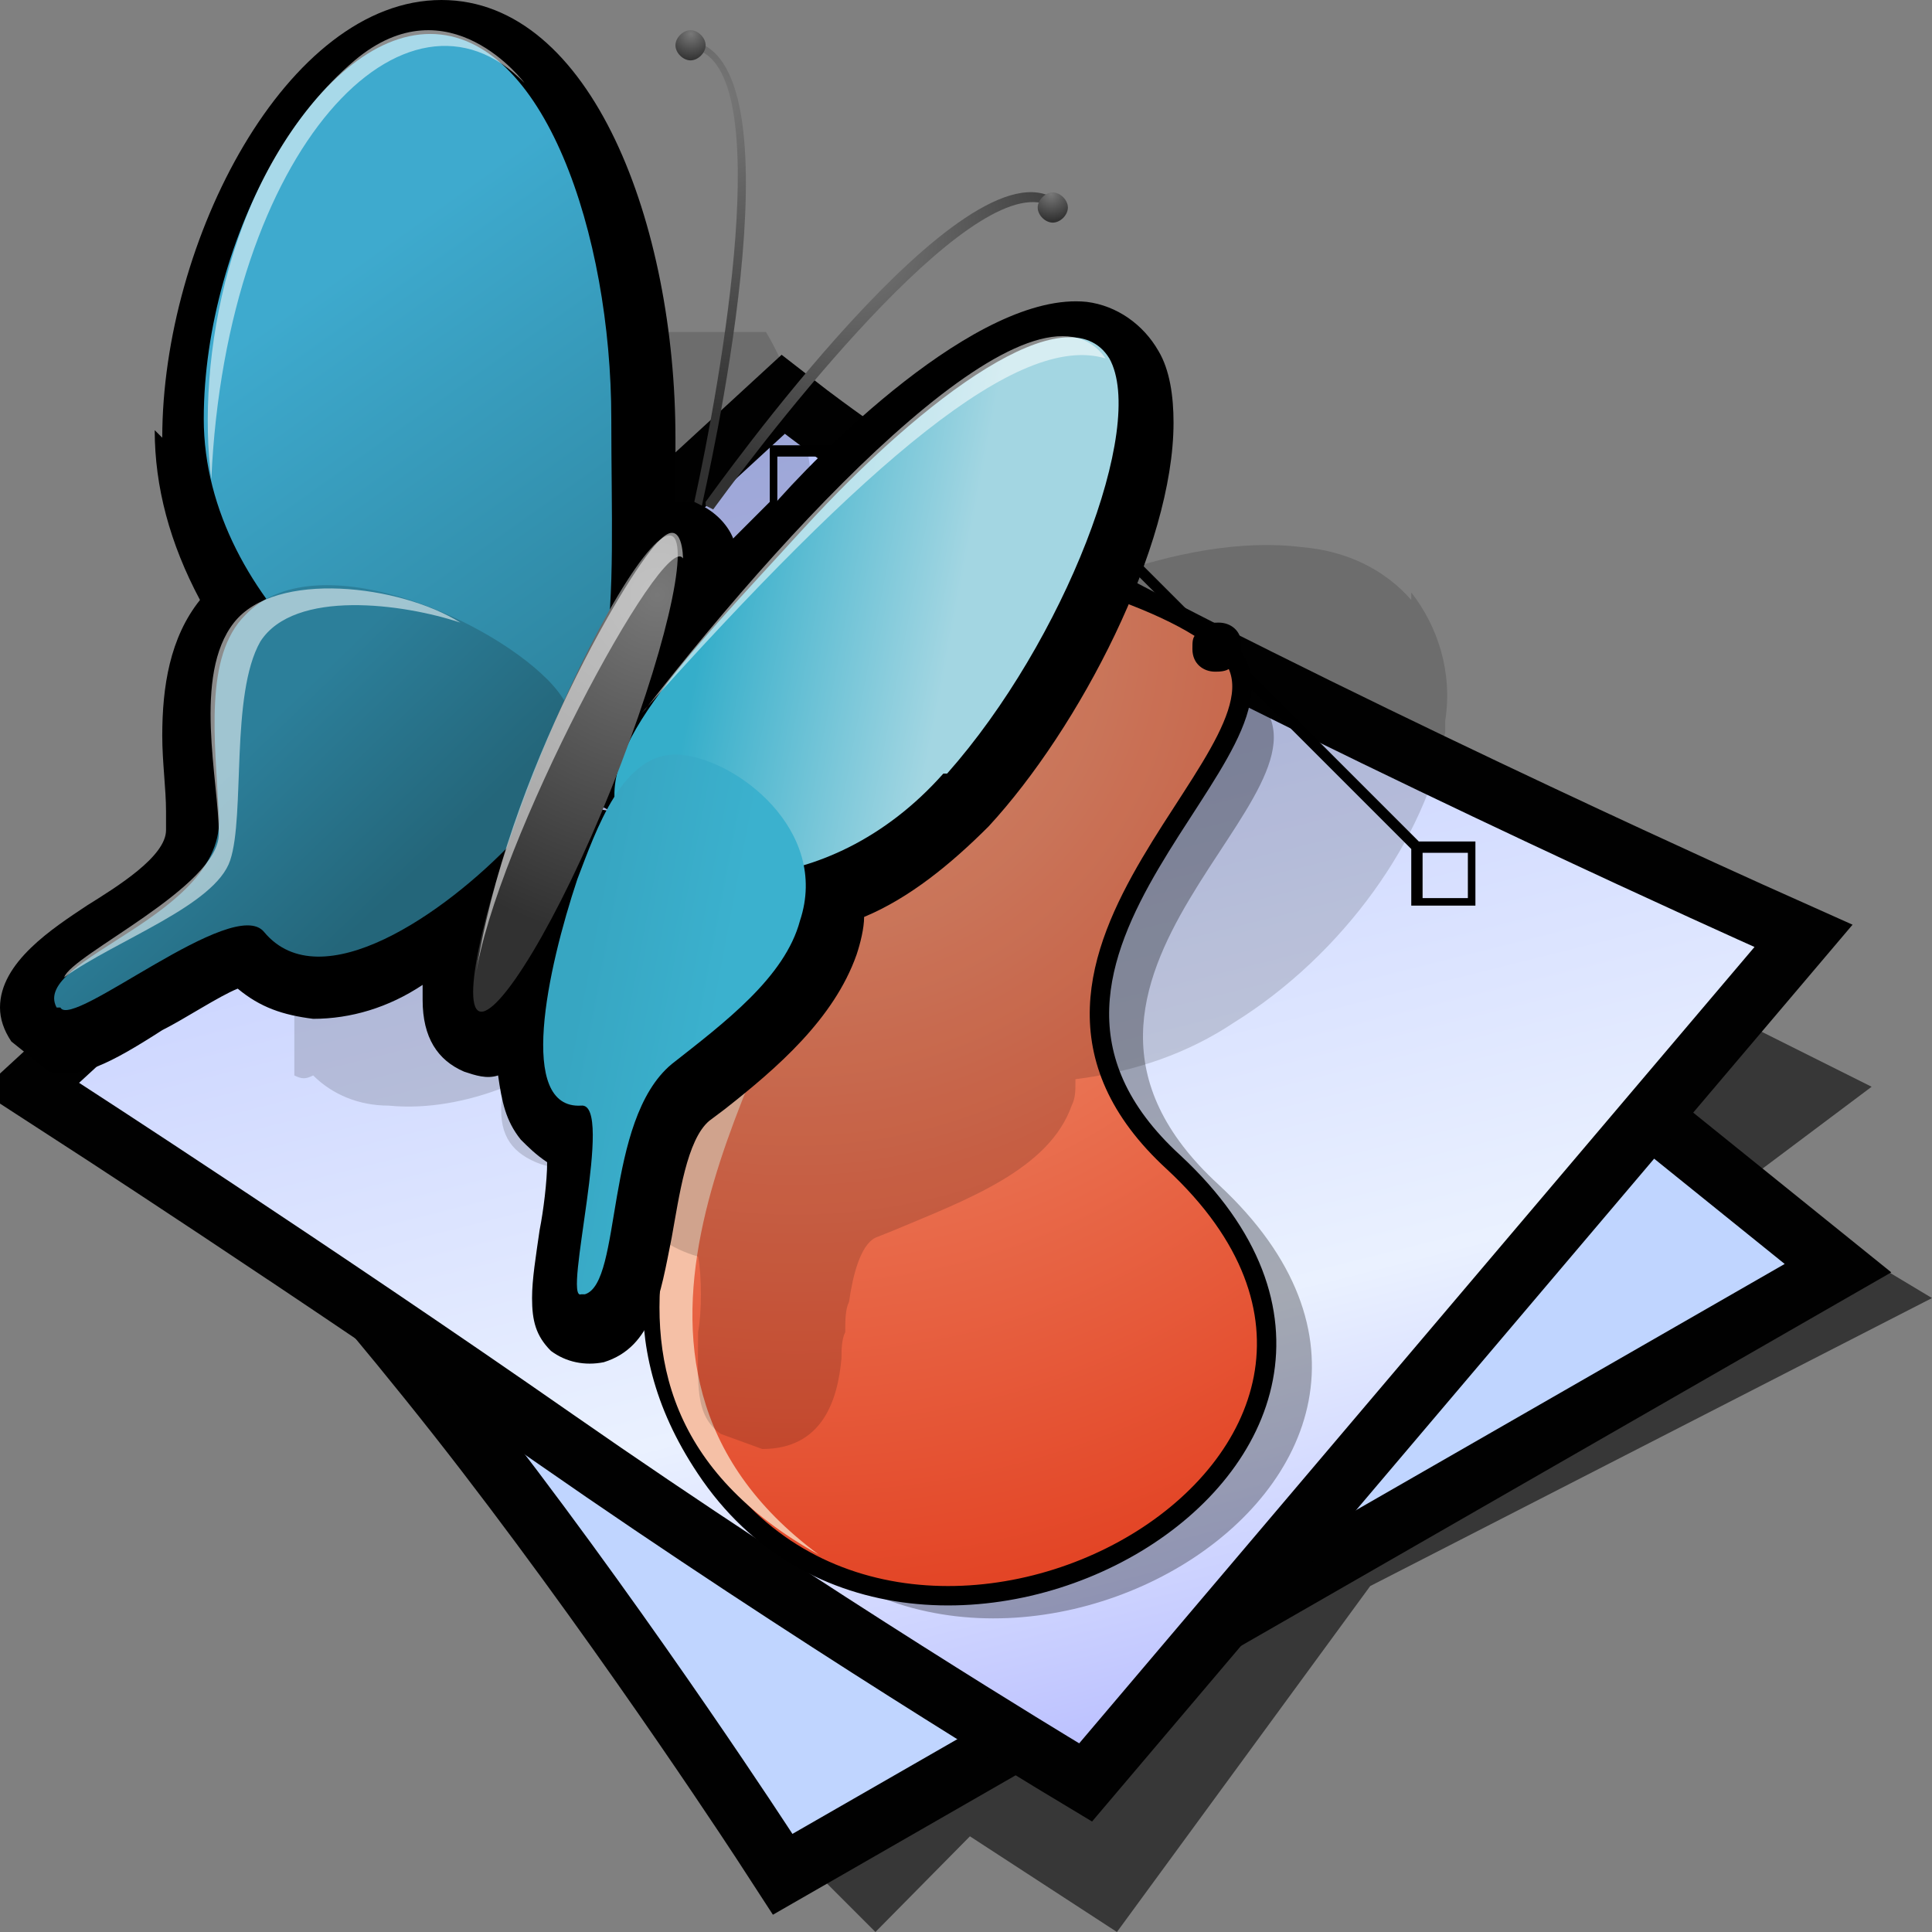 <?xml version="1.0" encoding="UTF-8" standalone="no"?>
<svg
   xmlns:a="http://ns.adobe.com/AdobeSVGViewerExtensions/3.0/"
   xmlns:dc="http://purl.org/dc/elements/1.1/"
   xmlns:cc="http://creativecommons.org/ns#"
   xmlns:rdf="http://www.w3.org/1999/02/22-rdf-syntax-ns#"
   xmlns:svg="http://www.w3.org/2000/svg"
   xmlns="http://www.w3.org/2000/svg"
   xmlns:xlink="http://www.w3.org/1999/xlink"
   xmlns:sodipodi="http://sodipodi.sourceforge.net/DTD/sodipodi-0.dtd"
   xmlns:inkscape="http://www.inkscape.org/namespaces/inkscape"
   version="1.1"
   width="64"
   height="64"
   color-interpolation="linearRGB"
   id="svg2"
   sodipodi:version="0.32"
   inkscape:version="0.48.3.1 r9886"
   sodipodi:docname="application-vnd.sun.xml.calc.svg"
   inkscape:output_extension="org.inkscape.output.svg.inkscape">
  <rect width="100%" height="100%" fill="#808080" stroke="none"/>
  <defs
     id="defs29"><inkscape:perspective
   sodipodi:type="inkscape:persp3d"
   inkscape:vp_x="0 : 32 : 1"
   inkscape:vp_y="0 : 1000 : 0"
   inkscape:vp_z="64 : 32 : 1"
   inkscape:persp3d-origin="32 : 21.333333 : 1"
   id="perspective33" />
<inkscape:perspective
   id="perspective35"
   inkscape:persp3d-origin="32 : 21.333333 : 1"
   inkscape:vp_z="64 : 32 : 1"
   inkscape:vp_y="0 : 1000 : 0"
   inkscape:vp_x="0 : 32 : 1"
   sodipodi:type="inkscape:persp3d" />
<inkscape:perspective
   id="perspective3281"
   inkscape:persp3d-origin="0.5 : 0.33333333 : 1"
   inkscape:vp_z="1 : 0.5 : 1"
   inkscape:vp_y="0 : 1000 : 0"
   inkscape:vp_x="0 : 0.5 : 1"
   sodipodi:type="inkscape:persp3d" />
<linearGradient
   id="aigrd5"
   gradientUnits="userSpaceOnUse"
   x1="23.252"
   y1="16.748"
   x2="39.501"
   y2="44.975">
  <stop
     offset="0"
     style="stop-color:#D2D2D2"
     id="stop47" />
  <stop
     offset="1"
     style="stop-color:#EDEDED"
     id="stop49" />
</linearGradient>
<linearGradient
   inkscape:collect="always"
   xlink:href="#aigrd5"
   id="linearGradient3373"
   gradientUnits="userSpaceOnUse"
   gradientTransform="matrix(1.25,0,0,1.25,-9.342,-18.152)"
   x1="23.252"
   y1="16.748"
   x2="39.501"
   y2="44.975" />
<linearGradient
   inkscape:collect="always"
   xlink:href="#aigrd5"
   id="linearGradient3963"
   gradientUnits="userSpaceOnUse"
   gradientTransform="matrix(1.25,0,0,1.25,3.5,-17.625)"
   x1="23.252"
   y1="16.748"
   x2="39.501"
   y2="44.975" />
<inkscape:perspective
   id="perspective4906"
   inkscape:persp3d-origin="0.5 : 0.33333333 : 1"
   inkscape:vp_z="1 : 0.5 : 1"
   inkscape:vp_y="0 : 1000 : 0"
   inkscape:vp_x="0 : 0.5 : 1"
   sodipodi:type="inkscape:persp3d" />
<radialGradient
   gradientTransform="matrix(1.318,0,0,1.318,-22.126,-6.242)"
   gradientUnits="userSpaceOnUse"
   xlink:href="#linearGradient6468"
   id="radialGradient4363"
   fy="19.598"
   fx="69.473"
   r="3.515"
   cy="19.598"
   cx="69.473" />
<radialGradient
   gradientTransform="matrix(1.773,0,0,1.297,-16.34,-6.616)"
   gradientUnits="userSpaceOnUse"
   xlink:href="#linearGradient6500"
   id="radialGradient4354"
   fy="22.3"
   fx="18.558"
   r="19.229"
   cy="22.3"
   cx="18.558" />
<linearGradient
   gradientTransform="translate(-3.837,0.346)"
   gradientUnits="userSpaceOnUse"
   xlink:href="#linearGradient6482"
   id="linearGradient4351"
   y2="30.293"
   x2="21.213"
   y1="28.083"
   x1="32.35" />
<linearGradient
   gradientUnits="userSpaceOnUse"
   xlink:href="#linearGradient8534"
   id="linearGradient4330"
   y2="30.985"
   x2="24.329"
   y1="30.543"
   x1="26.163" />
<radialGradient
   gradientTransform="matrix(0.916,0.093,-0.109,1.069,3.254,-3.029)"
   gradientUnits="userSpaceOnUse"
   xlink:href="#linearGradient8542"
   id="radialGradient8548"
   fy="25.271"
   fx="6.024"
   r="4.831"
   cy="25.271"
   cx="6.024" />
<linearGradient
   gradientUnits="userSpaceOnUse"
   xlink:href="#linearGradient8524"
   id="linearGradient8530"
   y2="46.986"
   x2="39.525"
   y1="19.111"
   x1="14.969" />
<radialGradient
   gradientTransform="matrix(1,0,0,0.284,0,24.291)"
   gradientUnits="userSpaceOnUse"
   xlink:href="#linearGradient6492"
   id="radialGradient6498"
   fy="33.938"
   fx="23"
   r="18.25"
   cy="33.938"
   cx="23" />
<radialGradient
   gradientTransform="matrix(1.318,0,0,1.318,-22.126,-6.242)"
   gradientUnits="userSpaceOnUse"
   xlink:href="#linearGradient6468"
   id="radialGradient6474"
   fy="19.598"
   fx="69.473"
   r="3.515"
   cy="19.598"
   cx="69.473" />
<linearGradient
   gradientUnits="userSpaceOnUse"
   xlink:href="#linearGradient6452"
   id="linearGradient6458"
   y2="31.57"
   x2="5.985"
   y1="23.362"
   x1="6.305" />
<linearGradient
   id="linearGradient6452">
  <stop
     id="stop6454"
     offset="0"
     style="stop-color:white;stop-opacity:1" />
  <stop
     id="stop6456"
     offset="1"
     style="stop-color:white;stop-opacity:0" />
</linearGradient>
<linearGradient
   id="linearGradient6468">
  <stop
     id="stop6470"
     offset="0"
     style="stop-color:white;stop-opacity:1" />
  <stop
     id="stop6472"
     offset="1"
     style="stop-color:#b9b9b0;stop-opacity:1" />
</linearGradient>
<linearGradient
   id="linearGradient6482">
  <stop
     id="stop6484"
     offset="0"
     style="stop-color:black;stop-opacity:1" />
  <stop
     id="stop6486"
     offset="1"
     style="stop-color:black;stop-opacity:0" />
</linearGradient>
<linearGradient
   id="linearGradient6492">
  <stop
     id="stop6494"
     offset="0"
     style="stop-color:black;stop-opacity:1" />
  <stop
     id="stop6496"
     offset="1"
     style="stop-color:black;stop-opacity:0" />
</linearGradient>
<linearGradient
   id="linearGradient6500">
  <stop
     id="stop6502"
     offset="0"
     style="stop-color:#857c63;stop-opacity:1" />
  <stop
     id="stop6504"
     offset="1"
     style="stop-color:#221f19;stop-opacity:1" />
</linearGradient>
<linearGradient
   gradientTransform="translate(-49.305,1.878)"
   gradientUnits="userSpaceOnUse"
   xlink:href="#linearGradient6951"
   id="linearGradient6957"
   y2="11.182"
   x2="27.754"
   y1="19.24"
   x1="37.018" />
<linearGradient
   id="linearGradient6951">
  <stop
     id="stop6953"
     offset="0"
     style="stop-color:#6e3d09;stop-opacity:1" />
  <stop
     id="stop6959"
     offset="0.242"
     style="stop-color:#ea8113;stop-opacity:1" />
  <stop
     id="stop6961"
     offset="0.621"
     style="stop-color:#5c3307;stop-opacity:1" />
  <stop
     id="stop6955"
     offset="1"
     style="stop-color:#e07c12;stop-opacity:1" />
</linearGradient>
<linearGradient
   gradientTransform="translate(-46.407,-1.803)"
   gradientUnits="userSpaceOnUse"
   xlink:href="#linearGradient6939"
   id="linearGradient6945"
   y2="33.439"
   x2="23.109"
   y1="30.001"
   x1="19.395" />
<linearGradient
   id="linearGradient6939">
  <stop
     id="stop6941"
     offset="0"
     style="stop-color:#bdbdbd;stop-opacity:1" />
  <stop
     id="stop6947"
     offset="0.333"
     style="stop-color:#e2e2e2;stop-opacity:1" />
  <stop
     id="stop6949"
     offset="0.667"
     style="stop-color:#a3a3a3;stop-opacity:1" />
  <stop
     id="stop6943"
     offset="1"
     style="stop-color:#ddd;stop-opacity:1" />
</linearGradient>
<radialGradient
   gradientTransform="matrix(1.573,0,0,1.533,-55.367,-21.358)"
   gradientUnits="userSpaceOnUse"
   xlink:href="#linearGradient6963"
   id="radialGradient6969"
   fy="35.357"
   fx="15.415"
   r="7.579"
   cy="35.357"
   cx="15.415" />
<linearGradient
   id="linearGradient6963">
  <stop
     id="stop6965"
     offset="0"
     style="stop-color:#696969;stop-opacity:1" />
  <stop
     id="stop6967"
     offset="1"
     style="stop-color:black;stop-opacity:1" />
</linearGradient>
<linearGradient
   gradientTransform="matrix(0.755,0.395,-0.395,0.755,-25.912,6.533)"
   gradientUnits="userSpaceOnUse"
   xlink:href="#linearGradient2446"
   id="linearGradient2452"
   y2="42.282"
   x2="7.752"
   y1="37.752"
   x1="13.236" />
<linearGradient
   id="linearGradient2446">
  <stop
     id="stop2448"
     offset="0"
     style="stop-color:white;stop-opacity:1" />
  <stop
     id="stop2450"
     offset="1"
     style="stop-color:white;stop-opacity:0" />
</linearGradient>
<linearGradient
   id="linearGradient8524">
  <stop
     id="stop8526"
     offset="0"
     style="stop-color:white;stop-opacity:1" />
  <stop
     id="stop8528"
     offset="1"
     style="stop-color:white;stop-opacity:0" />
</linearGradient>
<linearGradient
   id="linearGradient8534">
  <stop
     id="stop8536"
     offset="0"
     style="stop-color:black;stop-opacity:1" />
  <stop
     id="stop8538"
     offset="1"
     style="stop-color:black;stop-opacity:0" />
</linearGradient>
<linearGradient
   id="linearGradient8542">
  <stop
     id="stop8544"
     offset="0"
     style="stop-color:#5b676b;stop-opacity:1" />
  <stop
     id="stop8546"
     offset="1"
     style="stop-color:#141718;stop-opacity:1" />
</linearGradient>
<inkscape:perspective
   id="perspective5068"
   inkscape:persp3d-origin="24 : 16 : 1"
   inkscape:vp_z="48 : 24 : 1"
   inkscape:vp_y="0 : 1000 : 0"
   inkscape:vp_x="0 : 24 : 1"
   sodipodi:type="inkscape:persp3d" />
<inkscape:perspective
   id="perspective5350"
   inkscape:persp3d-origin="32.5 : 20 : 1"
   inkscape:vp_z="65 : 30 : 1"
   inkscape:vp_y="0 : 1000 : 0"
   inkscape:vp_x="0 : 30 : 1"
   sodipodi:type="inkscape:persp3d" />
<linearGradient
   inkscape:collect="always"
   xlink:href="#aigrd1"
   id="linearGradient5461"
   gradientUnits="userSpaceOnUse"
   x1="13.273"
   y1="6.763"
   x2="32.589"
   y2="40.316" />
<radialGradient
   inkscape:collect="always"
   xlink:href="#aigrd2"
   id="radialGradient5463"
   gradientUnits="userSpaceOnUse"
   cx="8.959"
   cy="29.729"
   fx="8.959"
   fy="29.729"
   r="1.247" />
<radialGradient
   inkscape:collect="always"
   xlink:href="#aigrd3"
   id="radialGradient5465"
   gradientUnits="userSpaceOnUse"
   cx="8.959"
   cy="17.871"
   fx="8.959"
   fy="17.871"
   r="1.247" />
<linearGradient
   inkscape:collect="always"
   xlink:href="#aigrd4"
   id="linearGradient5467"
   gradientUnits="userSpaceOnUse"
   x1="11.155"
   y1="6.554"
   x2="10.732"
   y2="40.082" />
<radialGradient
   gradientTransform="matrix(0.462,0,0,0.458,1.63,1.778)"
   r="49.495"
   fy="135.497"
   fx="90.746"
   cy="135.497"
   cx="90.746"
   gradientUnits="userSpaceOnUse"
   id="radialGradient3828"
   xlink:href="#XMLID_3_"
   inkscape:collect="always" />
<radialGradient
   gradientTransform="matrix(0.462,0,0,0.458,1.63,1.778)"
   r="49.497"
   fy="135.497"
   fx="36.613"
   cy="135.497"
   cx="36.613"
   gradientUnits="userSpaceOnUse"
   id="radialGradient3825"
   xlink:href="#XMLID_4_"
   inkscape:collect="always" />
<linearGradient
   gradientTransform="matrix(0.462,0,0,0.458,1.63,1.778)"
   y2="77.272"
   x2="86.519"
   y1="13.72"
   x1="86.519"
   gradientUnits="userSpaceOnUse"
   id="linearGradient3822"
   xlink:href="#XMLID_5_"
   inkscape:collect="always" />
<linearGradient
   gradientTransform="matrix(0.462,0,0,0.458,1.63,1.778)"
   y2="40.414"
   x2="34.506"
   y1="-5.838"
   x1="34.506"
   gradientUnits="userSpaceOnUse"
   id="linearGradient3819"
   xlink:href="#XMLID_6_"
   inkscape:collect="always" />
<linearGradient
   id="XMLID_6_"
   gradientUnits="userSpaceOnUse"
   x1="34.506"
   y1="-5.838"
   x2="34.506"
   y2="40.414">
  <stop
     offset="0%"
     style="stop-color:rgb(255,255,255)"
     id="stop662" />
  <stop
     offset="100%"
     style="stop-opacity:0;stop-color:rgb(255,255,255)"
     id="stop663" />
</linearGradient>
<linearGradient
   id="XMLID_5_"
   gradientUnits="userSpaceOnUse"
   x1="86.519"
   y1="13.72"
   x2="86.519"
   y2="77.272">
  <stop
     offset="9.195%"
     style="stop-color:rgb(255,255,255)"
     id="stop658" />
  <stop
     offset="100%"
     style="stop-opacity:0;stop-color:rgb(255,255,255)"
     id="stop659" />
</linearGradient>
<radialGradient
   id="XMLID_4_"
   cx="36.613"
   cy="135.497"
   r="49.497"
   fx="36.613"
   fy="135.497"
   gradientUnits="userSpaceOnUse">
  <stop
     offset="0"
     style="stop-color:rgb(255,255,255)"
     id="stop651" />
  <stop
     offset="1"
     style="stop-color:rgb(224,0,0)"
     id="stop652" />
  <midPointStop
     offset="0"
     style="stop-color:#FFFFFF"
     id="midPointStop653" />
  <midPointStop
     offset="0.5"
     style="stop-color:#FFFFFF"
     id="midPointStop654" />
  <midPointStop
     offset="1"
     style="stop-color:#E00000"
     id="midPointStop655" />
</radialGradient>
<radialGradient
   id="XMLID_3_"
   cx="90.746"
   cy="135.497"
   r="49.495"
   fx="90.746"
   fy="135.497"
   gradientUnits="userSpaceOnUse">
  <stop
     offset="0"
     style="stop-color:rgb(255,255,255)"
     id="stop644" />
  <stop
     offset="1"
     style="stop-color:rgb(224,0,0)"
     id="stop645" />
  <midPointStop
     offset="0"
     style="stop-color:#FFFFFF"
     id="midPointStop646" />
  <midPointStop
     offset="0.5"
     style="stop-color:#FFFFFF"
     id="midPointStop647" />
  <midPointStop
     offset="1"
     style="stop-color:#E00000"
     id="midPointStop648" />
</radialGradient>
<radialGradient
   id="XMLID_2_"
   cx="34.227"
   cy="118.243"
   r="56.108"
   fx="34.227"
   fy="118.243"
   gradientUnits="userSpaceOnUse">
  <stop
     offset="0"
     style="stop-color:rgb(242,0,0)"
     id="stop637" />
  <stop
     offset="1"
     style="stop-color:rgb(141,0,0)"
     id="stop638" />
  <midPointStop
     offset="0"
     style="stop-color:#F20000"
     id="midPointStop639" />
  <midPointStop
     offset="0.5"
     style="stop-color:#F20000"
     id="midPointStop640" />
  <midPointStop
     offset="1"
     style="stop-color:#8D0000"
     id="midPointStop641" />
</radialGradient>
<radialGradient
   id="XMLID_1_"
   cx="88.666"
   cy="118.243"
   r="56.109"
   fx="88.666"
   fy="118.243"
   gradientUnits="userSpaceOnUse">
  <stop
     offset="0"
     style="stop-color:rgb(242,0,0)"
     id="stop630" />
  <stop
     offset="1"
     style="stop-color:rgb(141,0,0)"
     id="stop631" />
  <midPointStop
     offset="0"
     style="stop-color:#F20000"
     id="midPointStop632" />
  <midPointStop
     offset="0.5"
     style="stop-color:#F20000"
     id="midPointStop633" />
  <midPointStop
     offset="1"
     style="stop-color:#8D0000"
     id="midPointStop634" />
</radialGradient>
<linearGradient
   y2="40.414"
   x2="34.506"
   y1="-5.838"
   x1="34.506"
   gradientUnits="userSpaceOnUse"
   id="linearGradient3786"
   xlink:href="#XMLID_6_"
   inkscape:collect="always" />
<linearGradient
   y2="77.272"
   x2="86.519"
   y1="13.72"
   x1="86.519"
   gradientUnits="userSpaceOnUse"
   id="linearGradient3784"
   xlink:href="#XMLID_5_"
   inkscape:collect="always" />
<radialGradient
   r="49.497"
   fy="135.497"
   fx="36.613"
   cy="135.497"
   cx="36.613"
   gradientUnits="userSpaceOnUse"
   id="radialGradient3782"
   xlink:href="#XMLID_4_"
   inkscape:collect="always" />
<radialGradient
   r="49.495"
   fy="135.497"
   fx="90.746"
   cy="135.497"
   cx="90.746"
   gradientUnits="userSpaceOnUse"
   id="radialGradient3780"
   xlink:href="#XMLID_3_"
   inkscape:collect="always" />
<radialGradient
   r="56.108"
   fy="118.243"
   fx="34.227"
   cy="118.243"
   cx="34.227"
   gradientUnits="userSpaceOnUse"
   id="radialGradient3778"
   xlink:href="#XMLID_2_"
   inkscape:collect="always" />
<radialGradient
   r="56.109"
   fy="118.243"
   fx="88.666"
   cy="118.243"
   cx="88.666"
   gradientUnits="userSpaceOnUse"
   id="radialGradient3776"
   xlink:href="#XMLID_1_"
   inkscape:collect="always" />
<linearGradient
   y2="40.414"
   x2="34.506"
   y1="-5.838"
   x1="34.506"
   gradientUnits="userSpaceOnUse"
   id="linearGradient2965"
   xlink:href="#XMLID_6_"
   inkscape:collect="always" />
<linearGradient
   y2="77.272"
   x2="86.519"
   y1="13.72"
   x1="86.519"
   gradientUnits="userSpaceOnUse"
   id="linearGradient2963"
   xlink:href="#XMLID_5_"
   inkscape:collect="always" />
<radialGradient
   r="49.497"
   fy="135.497"
   fx="36.613"
   cy="135.497"
   cx="36.613"
   gradientUnits="userSpaceOnUse"
   id="radialGradient2961"
   xlink:href="#XMLID_4_"
   inkscape:collect="always" />
<radialGradient
   r="49.495"
   fy="135.497"
   fx="90.746"
   cy="135.497"
   cx="90.746"
   gradientUnits="userSpaceOnUse"
   id="radialGradient2959"
   xlink:href="#XMLID_3_"
   inkscape:collect="always" />
<radialGradient
   r="56.108"
   fy="118.243"
   fx="34.227"
   cy="118.243"
   cx="34.227"
   gradientUnits="userSpaceOnUse"
   id="radialGradient2957"
   xlink:href="#XMLID_2_"
   inkscape:collect="always" />
<radialGradient
   r="56.109"
   fy="118.243"
   fx="88.666"
   cy="118.243"
   cx="88.666"
   gradientUnits="userSpaceOnUse"
   id="radialGradient2955"
   xlink:href="#XMLID_1_"
   inkscape:collect="always" />
<linearGradient
   y2="28.735"
   x2="32.099"
   y1="28.735"
   x1="16.387"
   gradientUnits="userSpaceOnUse"
   id="aigrd5-1">
  <stop
     id="stop1408"
     style="stop-color:#F6EDC8"
     offset="0" />
  <stop
     id="stop1410"
     style="stop-color:#F3EAC0"
     offset="1.444304e-002" />
  <stop
     id="stop1412"
     style="stop-color:#E8DEA3"
     offset="7.716820e-002" />
  <stop
     id="stop1414"
     style="stop-color:#E1D48F"
     offset="0.147" />
  <stop
     id="stop1416"
     style="stop-color:#DACD81"
     offset="0.227" />
  <stop
     id="stop1418"
     style="stop-color:#D7CA78"
     offset="0.326" />
  <stop
     id="stop1420"
     style="stop-color:#D6C876"
     offset="0.5" />
  <stop
     id="stop1422"
     style="stop-color:#D3C575"
     offset="0.706" />
  <stop
     id="stop1424"
     style="stop-color:#CABE70"
     offset="0.799" />
  <stop
     id="stop1426"
     style="stop-color:#BAAF67"
     offset="0.869" />
  <stop
     id="stop1428"
     style="stop-color:#A49B5C"
     offset="0.927" />
  <stop
     id="stop1430"
     style="stop-color:#8A844E"
     offset="0.978" />
  <stop
     id="stop1432"
     style="stop-color:#7D7746"
     offset="1" />
</linearGradient>
<inkscape:perspective
   id="perspective90"
   inkscape:persp3d-origin="30 : 20 : 1"
   inkscape:vp_z="60 : 30 : 1"
   inkscape:vp_y="0 : 1000 : 0"
   inkscape:vp_x="0 : 30 : 1"
   sodipodi:type="inkscape:persp3d" />
<radialGradient
   inkscape:collect="always"
   xlink:href="#XMLID_3_"
   id="radialGradient5623"
   gradientUnits="userSpaceOnUse"
   gradientTransform="matrix(0.462,0,0,0.458,1.63,1.778)"
   cx="90.746"
   cy="135.497"
   fx="90.746"
   fy="135.497"
   r="49.495" />
<radialGradient
   inkscape:collect="always"
   xlink:href="#XMLID_4_"
   id="radialGradient5625"
   gradientUnits="userSpaceOnUse"
   gradientTransform="matrix(0.462,0,0,0.458,1.63,1.778)"
   cx="36.613"
   cy="135.497"
   fx="36.613"
   fy="135.497"
   r="49.497" />
<linearGradient
   inkscape:collect="always"
   xlink:href="#XMLID_5_"
   id="linearGradient5627"
   gradientUnits="userSpaceOnUse"
   gradientTransform="matrix(0.462,0,0,0.458,1.63,1.778)"
   x1="86.519"
   y1="13.72"
   x2="86.519"
   y2="77.272" />
<linearGradient
   inkscape:collect="always"
   xlink:href="#XMLID_6_"
   id="linearGradient5629"
   gradientUnits="userSpaceOnUse"
   gradientTransform="matrix(0.462,0,0,0.458,1.63,1.778)"
   x1="34.506"
   y1="-5.838"
   x2="34.506"
   y2="40.414" />
<linearGradient
   inkscape:collect="always"
   xlink:href="#XMLID_6_"
   id="linearGradient5632"
   gradientUnits="userSpaceOnUse"
   gradientTransform="matrix(0.137,0,0,0.136,34.205,12.344)"
   x1="34.506"
   y1="-5.838"
   x2="34.506"
   y2="40.414" />
<linearGradient
   inkscape:collect="always"
   xlink:href="#XMLID_5_"
   id="linearGradient5635"
   gradientUnits="userSpaceOnUse"
   gradientTransform="matrix(0.137,0,0,0.136,34.205,12.344)"
   x1="86.519"
   y1="13.72"
   x2="86.519"
   y2="77.272" />
<radialGradient
   inkscape:collect="always"
   xlink:href="#XMLID_4_"
   id="radialGradient5638"
   gradientUnits="userSpaceOnUse"
   gradientTransform="matrix(0.137,0,0,0.136,34.205,12.344)"
   cx="36.613"
   cy="135.497"
   fx="36.613"
   fy="135.497"
   r="49.497" />
<radialGradient
   inkscape:collect="always"
   xlink:href="#XMLID_3_"
   id="radialGradient5641"
   gradientUnits="userSpaceOnUse"
   gradientTransform="matrix(0.137,0,0,0.136,34.205,12.344)"
   cx="90.746"
   cy="135.497"
   fx="90.746"
   fy="135.497"
   r="49.495" />
<inkscape:perspective
   id="perspective5907"
   inkscape:persp3d-origin="0.5 : 0.33333333 : 1"
   inkscape:vp_z="1 : 0.5 : 1"
   inkscape:vp_y="0 : 1000 : 0"
   inkscape:vp_x="0 : 0.5 : 1"
   sodipodi:type="inkscape:persp3d" />
<radialGradient
   inkscape:collect="always"
   xlink:href="#aigrd5-15"
   id="radialGradient5890"
   gradientUnits="userSpaceOnUse"
   gradientTransform="matrix(1.491,0,0,1.491,5.976,-3.652)"
   cx="18.586"
   cy="12.938"
   fx="18.586"
   fy="12.938"
   r="20.591" />
<radialGradient
   gradientTransform="matrix(1.193,0,0,1.193,-2.401,-1.636)"
   id="aigrd5-15"
   cx="18.586"
   cy="12.938"
   r="20.591"
   fx="18.586"
   fy="12.938"
   gradientUnits="userSpaceOnUse">
  <stop
     offset="0"
     style="stop-color:#00ffff;stop-opacity:1;"
     id="stop50" />
  <stop
     id="stop3159"
     style="stop-color:#ffff00;stop-opacity:1;"
     offset="0.5" />
  <stop
     offset="1"
     style="stop-color:#ff0000;stop-opacity:1;"
     id="stop52" />
</radialGradient>
<radialGradient
   inkscape:collect="always"
   xlink:href="#aigrd5-15"
   id="radialGradient5951"
   gradientUnits="userSpaceOnUse"
   gradientTransform="matrix(1.491,0,0,1.491,5.976,-3.652)"
   cx="18.586"
   cy="12.938"
   fx="18.586"
   fy="12.938"
   r="20.591" />
<inkscape:perspective
   id="perspective6122"
   inkscape:persp3d-origin="0.5 : 0.33333333 : 1"
   inkscape:vp_z="1 : 0.5 : 1"
   inkscape:vp_y="0 : 1000 : 0"
   inkscape:vp_x="0 : 0.5 : 1"
   sodipodi:type="inkscape:persp3d" />
<inkscape:perspective
   id="perspective8157"
   inkscape:persp3d-origin="0.5 : 0.33333333 : 1"
   inkscape:vp_z="1 : 0.5 : 1"
   inkscape:vp_y="0 : 1000 : 0"
   inkscape:vp_x="0 : 0.5 : 1"
   sodipodi:type="inkscape:persp3d" />
<linearGradient
   id="XMLID_1_-3"
   gradientUnits="userSpaceOnUse"
   x1="61.318"
   y1="35.443"
   x2="61.318"
   y2="134.158">
  <stop
     offset="0"
     style="stop-color:rgb(255,167,0)"
     id="stop14" />
  <stop
     offset="0.691"
     style="stop-color:rgb(255,255,0)"
     id="stop16" />
  <stop
     offset="0.792"
     style="stop-color:rgb(255,252,0)"
     id="stop18" />
  <stop
     offset="0.855"
     style="stop-color:rgb(255,244,0)"
     id="stop20-5" />
  <stop
     offset="0.907"
     style="stop-color:rgb(255,229,0)"
     id="stop22-5" />
  <stop
     offset="0.953"
     style="stop-color:rgb(255,209,0)"
     id="stop1478" />
  <stop
     offset="0.995"
     style="stop-color:rgb(255,183,0)"
     id="stop1480" />
  <stop
     offset="1"
     style="stop-color:rgb(255,179,0)"
     id="stop28" />
</linearGradient>
<radialGradient
   id="XMLID_2_-4"
   cx="58.746"
   cy="111.291"
   r="87.855"
   fx="58.746"
   fy="111.291"
   gradientUnits="userSpaceOnUse">
  <stop
     offset="0"
     style="stop-color:rgb(255,255,0)"
     id="stop1486" />
  <stop
     offset="0.164"
     style="stop-color:rgb(255,241,0)"
     id="stop1488" />
  <stop
     offset="0.719"
     style="stop-color:rgb(255,196,0)"
     id="stop37" />
  <stop
     offset="1"
     style="stop-color:rgb(255,179,0)"
     id="stop39" />
  <a:midPointStop
     offset="0"
     style="stop-color:#FFFF00"
     id="midPointStop41" />
  <a:midPointStop
     offset="0.446"
     style="stop-color:#FFFF00"
     id="midPointStop43" />
  <a:midPointStop
     offset="1"
     style="stop-color:#FFB300"
     id="midPointStop45" />
</radialGradient>
<linearGradient
   id="XMLID_3_-2"
   gradientUnits="userSpaceOnUse"
   x1="61.318"
   y1="10.462"
   x2="61.318"
   y2="65.92">
  <stop
     offset="14.943%"
     style="stop-color:rgb(255,255,255)"
     id="stop76" />
  <stop
     offset="100%"
     style="stop-opacity:0;stop-color:rgb(255,255,255)"
     id="stop78" />
</linearGradient>
<linearGradient
   id="XMLID_4_-4"
   gradientUnits="userSpaceOnUse"
   x1="-232.972"
   y1="426.588"
   x2="-199.737"
   y2="435.486"
   gradientTransform="matrix(1,0,0,-1,232.865,479.57)">
  <stop
     offset="0"
     style="stop-color:#F8FAED"
     id="stop198" />
  <stop
     offset="0.201"
     style="stop-color:#E3E9F0"
     id="stop199" />
  <stop
     offset="0.611"
     style="stop-color:#AFBEF7"
     id="stop200" />
  <stop
     offset="1"
     style="stop-color:#7790FF"
     id="stop201" />
</linearGradient>
<linearGradient
   id="XMLID_5_-0"
   gradientUnits="userSpaceOnUse"
   x1="-217.989"
   y1="408.745"
   x2="-200.9"
   y2="399.698"
   gradientTransform="matrix(1,0,0,-1,232.865,479.57)">
  <stop
     offset="0"
     style="stop-color:#303162"
     id="stop212" />
  <stop
     offset="0.649"
     style="stop-color:#383A74"
     id="stop213" />
  <stop
     offset="1"
     style="stop-color:#3E4080"
     id="stop214" />
</linearGradient>
<linearGradient
   inkscape:collect="always"
   xlink:href="#XMLID_1_-3"
   id="linearGradient10596"
   gradientUnits="userSpaceOnUse"
   x1="61.318"
   y1="35.443"
   x2="61.318"
   y2="134.158" />
<radialGradient
   inkscape:collect="always"
   xlink:href="#XMLID_2_-4"
   id="radialGradient10598"
   gradientUnits="userSpaceOnUse"
   cx="58.746"
   cy="111.291"
   fx="58.746"
   fy="111.291"
   r="87.855" />
<linearGradient
   inkscape:collect="always"
   xlink:href="#XMLID_3_-2"
   id="linearGradient10600"
   gradientUnits="userSpaceOnUse"
   x1="61.318"
   y1="10.462"
   x2="61.318"
   y2="65.92" />
<linearGradient
   inkscape:collect="always"
   xlink:href="#XMLID_4_-4"
   id="linearGradient10602"
   gradientUnits="userSpaceOnUse"
   gradientTransform="matrix(1,0,0,-1,232.865,479.57)"
   x1="-232.972"
   y1="426.588"
   x2="-199.737"
   y2="435.486" />
<linearGradient
   inkscape:collect="always"
   xlink:href="#XMLID_5_-0"
   id="linearGradient10604"
   gradientUnits="userSpaceOnUse"
   gradientTransform="matrix(1,0,0,-1,232.865,479.57)"
   x1="-217.989"
   y1="408.745"
   x2="-200.9"
   y2="399.698" />
<inkscape:perspective
   id="perspective11153"
   inkscape:persp3d-origin="0.5 : 0.33333333 : 1"
   inkscape:vp_z="1 : 0.5 : 1"
   inkscape:vp_y="0 : 1000 : 0"
   inkscape:vp_x="0 : 0.5 : 1"
   sodipodi:type="inkscape:persp3d" />
<linearGradient
   inkscape:collect="always"
   xlink:href="#linearGradient9571"
   id="linearGradient11107"
   gradientUnits="userSpaceOnUse"
   gradientTransform="matrix(1.25,0,0,1.25,9.877,0.359)"
   x1="26.575"
   y1="33.775"
   x2="30.755"
   y2="25.269" />
<linearGradient
   id="linearGradient9571"
   inkscape:collect="always">
  <stop
     id="stop9573"
     offset="0"
     style="stop-color:#000000;stop-opacity:1;" />
  <stop
     id="stop9575"
     offset="1"
     style="stop-color:#000000;stop-opacity:0;" />
</linearGradient>
<linearGradient
   inkscape:collect="always"
   xlink:href="#linearGradient9995"
   id="linearGradient11109"
   gradientUnits="userSpaceOnUse"
   gradientTransform="matrix(1.25,0,0,1.25,9.877,0.359)"
   x1="28.506"
   y1="26.105"
   x2="25.615"
   y2="32.201" />
<linearGradient
   id="linearGradient9995"
   inkscape:collect="always">
  <stop
     id="stop9997"
     offset="0"
     style="stop-color:#000000;stop-opacity:1;" />
  <stop
     id="stop9999"
     offset="1"
     style="stop-color:#000000;stop-opacity:0;" />
</linearGradient>
<linearGradient
   inkscape:collect="always"
   xlink:href="#aigrd1"
   id="linearGradient11111"
   gradientUnits="userSpaceOnUse"
   x1="12.236"
   y1="7.763"
   x2="31.552"
   y2="41.316" />
<linearGradient
   id="aigrd1"
   gradientUnits="userSpaceOnUse"
   x1="12.236"
   y1="7.763"
   x2="31.552"
   y2="41.316">
  <stop
     offset="0"
     style="stop-color:#F0F0F0"
     id="stop8" />
  <stop
     offset="1"
     style="stop-color:#D6D6D6"
     id="stop10" />
</linearGradient>
<radialGradient
   inkscape:collect="always"
   xlink:href="#aigrd2"
   id="radialGradient11113"
   gradientUnits="userSpaceOnUse"
   cx="7.922"
   cy="30.729"
   fx="7.922"
   fy="30.729"
   r="1.247" />
<radialGradient
   id="aigrd2"
   cx="7.922"
   cy="30.729"
   r="1.247"
   fx="7.922"
   fy="30.729"
   gradientUnits="userSpaceOnUse">
  <stop
     offset="0"
     style="stop-color:#F0F0F0"
     id="stop17" />
  <stop
     offset="1"
     style="stop-color:#474747"
     id="stop19" />
</radialGradient>
<radialGradient
   inkscape:collect="always"
   xlink:href="#aigrd3"
   id="radialGradient11115"
   gradientUnits="userSpaceOnUse"
   cx="7.922"
   cy="18.871"
   fx="7.922"
   fy="18.871"
   r="1.247" />
<radialGradient
   id="aigrd3"
   cx="7.922"
   cy="18.871"
   r="1.247"
   fx="7.922"
   fy="18.871"
   gradientUnits="userSpaceOnUse">
  <stop
     offset="0"
     style="stop-color:#F0F0F0"
     id="stop24-8" />
  <stop
     offset="1"
     style="stop-color:#474747"
     id="stop26" />
</radialGradient>
<linearGradient
   inkscape:collect="always"
   xlink:href="#aigrd4"
   id="linearGradient11117"
   gradientUnits="userSpaceOnUse"
   x1="10.117"
   y1="7.554"
   x2="9.694"
   y2="41.082" />
<linearGradient
   id="aigrd4"
   gradientUnits="userSpaceOnUse"
   x1="10.117"
   y1="7.554"
   x2="9.694"
   y2="41.082">
  <stop
     offset="0"
     style="stop-color:#EDEDED"
     id="stop33" />
  <stop
     offset="1"
     style="stop-color:#CACACA"
     id="stop35" />
</linearGradient>
<linearGradient
   inkscape:collect="always"
   xlink:href="#aigrd5-6"
   id="linearGradient11119"
   gradientUnits="userSpaceOnUse"
   x1="21.151"
   y1="19.046"
   x2="25.686"
   y2="29.151" />
<linearGradient
   id="aigrd5-6"
   gradientUnits="userSpaceOnUse"
   x1="21.151"
   y1="19.046"
   x2="25.686"
   y2="29.151">
  <stop
     offset="0"
     style="stop-color:#184375"
     id="stop2023" />
  <stop
     offset="1"
     style="stop-color:#C8BDDC"
     id="stop2025" />
</linearGradient>
<linearGradient
   inkscape:collect="always"
   xlink:href="#aigrd6"
   id="linearGradient11121"
   gradientUnits="userSpaceOnUse"
   x1="20.91"
   y1="18.847"
   x2="25.402"
   y2="28.856" />
<linearGradient
   id="aigrd6"
   gradientUnits="userSpaceOnUse"
   x1="20.91"
   y1="18.847"
   x2="25.402"
   y2="28.856">
  <stop
     offset="0"
     style="stop-color:#184375"
     id="stop2030" />
  <stop
     offset="1"
     style="stop-color:#C8BDDC"
     id="stop2032" />
</linearGradient>
<linearGradient
   inkscape:collect="always"
   xlink:href="#aigrd7"
   id="linearGradient11123"
   gradientUnits="userSpaceOnUse"
   x1="20.669"
   y1="18.646"
   x2="25.118"
   y2="28.559" />
<linearGradient
   id="aigrd7"
   gradientUnits="userSpaceOnUse"
   x1="20.669"
   y1="18.646"
   x2="25.118"
   y2="28.559">
  <stop
     offset="0"
     style="stop-color:#184375"
     id="stop2037" />
  <stop
     offset="1"
     style="stop-color:#C8BDDC"
     id="stop2039" />
</linearGradient>
<linearGradient
   inkscape:collect="always"
   xlink:href="#aigrd8"
   id="linearGradient11125"
   gradientUnits="userSpaceOnUse"
   x1="20.428"
   y1="18.445"
   x2="24.834"
   y2="28.262" />
<linearGradient
   id="aigrd8"
   gradientUnits="userSpaceOnUse"
   x1="20.428"
   y1="18.445"
   x2="24.834"
   y2="28.262">
  <stop
     offset="0"
     style="stop-color:#184375"
     id="stop2044" />
  <stop
     offset="1"
     style="stop-color:#C8BDDC"
     id="stop2046" />
</linearGradient>
<linearGradient
   inkscape:collect="always"
   xlink:href="#linearGradient9531"
   id="linearGradient11127"
   gradientUnits="userSpaceOnUse"
   gradientTransform="matrix(1.25,0,0,1.25,9.877,0.359)"
   x1="13.787"
   y1="29.51"
   x2="30.915"
   y2="29.51" />
<linearGradient
   id="linearGradient9531"
   inkscape:collect="always">
  <stop
     id="stop9533"
     offset="0"
     style="stop-color:#000000;stop-opacity:1;" />
  <stop
     id="stop9535"
     offset="1"
     style="stop-color:#000000;stop-opacity:0;" />
</linearGradient>
<linearGradient
   inkscape:collect="always"
   xlink:href="#linearGradient9539"
   id="linearGradient11129"
   gradientUnits="userSpaceOnUse"
   gradientTransform="matrix(1.25,0,0,1.25,9.877,0.359)"
   x1="10.883"
   y1="35.425"
   x2="30.632"
   y2="35.425" />
<linearGradient
   id="linearGradient9539"
   inkscape:collect="always">
  <stop
     id="stop9541"
     offset="0"
     style="stop-color:#000000;stop-opacity:1;" />
  <stop
     id="stop9543"
     offset="1"
     style="stop-color:#000000;stop-opacity:0;" />
</linearGradient>
<linearGradient
   inkscape:collect="always"
   xlink:href="#linearGradient9547"
   id="linearGradient11131"
   gradientUnits="userSpaceOnUse"
   gradientTransform="matrix(1.25,0,0,1.25,9.877,0.359)"
   x1="19.596"
   y1="44.352"
   x2="27.09"
   y2="32.45" />
<linearGradient
   id="linearGradient9547"
   inkscape:collect="always">
  <stop
     id="stop9549"
     offset="0"
     style="stop-color:#000000;stop-opacity:1;" />
  <stop
     id="stop9551"
     offset="1"
     style="stop-color:#000000;stop-opacity:0;" />
</linearGradient>
<linearGradient
   inkscape:collect="always"
   xlink:href="#linearGradient9555"
   id="linearGradient11133"
   gradientUnits="userSpaceOnUse"
   gradientTransform="matrix(1.25,0,0,1.25,9.877,0.359)"
   x1="31.951"
   y1="46.654"
   x2="29.825"
   y2="32.556" />
<linearGradient
   id="linearGradient9555"
   inkscape:collect="always">
  <stop
     id="stop9557"
     offset="0"
     style="stop-color:#000000;stop-opacity:1;" />
  <stop
     id="stop9559"
     offset="1"
     style="stop-color:#000000;stop-opacity:0;" />
</linearGradient>
<linearGradient
   inkscape:collect="always"
   xlink:href="#linearGradient9563"
   id="linearGradient11135"
   gradientUnits="userSpaceOnUse"
   gradientTransform="matrix(1.25,0,0,1.25,9.877,0.359)"
   x1="37.803"
   y1="40.88"
   x2="29.285"
   y2="30.12" />
<linearGradient
   id="linearGradient9563"
   inkscape:collect="always">
  <stop
     id="stop9565"
     offset="0"
     style="stop-color:#000000;stop-opacity:1;" />
  <stop
     id="stop9567"
     offset="1"
     style="stop-color:#000000;stop-opacity:0;" />
</linearGradient>
<linearGradient
   inkscape:collect="always"
   xlink:href="#linearGradient9583"
   id="linearGradient11137"
   gradientUnits="userSpaceOnUse"
   gradientTransform="matrix(1.25,0,0,1.25,9.877,0.359)"
   x1="25.56"
   y1="24.999"
   x2="29.584"
   y2="21.739" />
<linearGradient
   id="linearGradient9583"
   inkscape:collect="always">
  <stop
     id="stop9585"
     offset="0"
     style="stop-color:#000000;stop-opacity:1;" />
  <stop
     id="stop9587"
     offset="1"
     style="stop-color:#000000;stop-opacity:0;" />
</linearGradient>
<linearGradient
   inkscape:collect="always"
   xlink:href="#linearGradient9591"
   id="linearGradient11139"
   gradientUnits="userSpaceOnUse"
   gradientTransform="matrix(1.25,0,0,1.25,9.877,0.359)"
   x1="30.975"
   y1="26.701"
   x2="34.404"
   y2="22.873" />
<linearGradient
   id="linearGradient9591"
   inkscape:collect="always">
  <stop
     id="stop9593"
     offset="0"
     style="stop-color:#000000;stop-opacity:1;" />
  <stop
     id="stop9595"
     offset="1"
     style="stop-color:#000000;stop-opacity:0;" />
</linearGradient>
<linearGradient
   inkscape:collect="always"
   xlink:href="#linearGradient9603"
   id="linearGradient11141"
   gradientUnits="userSpaceOnUse"
   gradientTransform="matrix(1.25,0,0,1.25,9.877,0.359)"
   x1="19.606"
   y1="23.086"
   x2="21.788"
   y2="20.861" />
<linearGradient
   id="linearGradient9603"
   inkscape:collect="always">
  <stop
     id="stop9605"
     offset="0"
     style="stop-color:#000000;stop-opacity:1;" />
  <stop
     id="stop9607"
     offset="1"
     style="stop-color:#000000;stop-opacity:0;" />
</linearGradient>
<linearGradient
   inkscape:collect="always"
   xlink:href="#linearGradient9611"
   id="linearGradient11143"
   gradientUnits="userSpaceOnUse"
   gradientTransform="matrix(1.25,0,0,1.25,9.877,0.359)"
   x1="36.192"
   y1="29.713"
   x2="38.515"
   y2="26.594" />
<linearGradient
   id="linearGradient9611"
   inkscape:collect="always">
  <stop
     id="stop9613"
     offset="0"
     style="stop-color:#000000;stop-opacity:1;" />
  <stop
     id="stop9615"
     offset="1"
     style="stop-color:#000000;stop-opacity:0;" />
</linearGradient>
<linearGradient
   gradientUnits="userSpaceOnUse"
   y2="35.933"
   x2="15.644"
   y1="37.841"
   x1="21.705"
   id="linearGradient4761"
   xlink:href="#linearGradient4755"
   inkscape:collect="always" />
<linearGradient
   gradientTransform="matrix(-1,0,0,1,5.483,3.808)"
   gradientUnits="userSpaceOnUse"
   y2="31"
   x2="18.835"
   y1="41.405"
   x1="27"
   id="linearGradient3765"
   xlink:href="#linearGradient3872"
   inkscape:collect="always" />
<linearGradient
   id="linearGradient3657">
  <stop
     id="stop3659"
     offset="0"
     style="stop-color:#ffffff;stop-opacity:0.49;" />
  <stop
     id="stop3661"
     offset="1"
     style="stop-color:#000000;stop-opacity:0;" />
</linearGradient>
<linearGradient
   id="linearGradient3673">
  <stop
     id="stop3675"
     offset="0"
     style="stop-color:#ffffff;stop-opacity:1;" />
  <stop
     id="stop3677"
     offset="1"
     style="stop-color:#eeeeec;stop-opacity:0;" />
</linearGradient>
<linearGradient
   id="linearGradient3691">
  <stop
     id="stop3693"
     offset="0"
     style="stop-color:#c17d11;stop-opacity:1;" />
  <stop
     id="stop3695"
     offset="1"
     style="stop-color:#8f5902;stop-opacity:1" />
</linearGradient>
<linearGradient
   id="linearGradient3759">
  <stop
     id="stop3761"
     offset="0"
     style="stop-color:#8f5902;stop-opacity:1" />
  <stop
     id="stop3763"
     offset="1"
     style="stop-color:#c17d11;stop-opacity:1" />
</linearGradient>
<linearGradient
   id="linearGradient3813">
  <stop
     id="stop3815"
     offset="0"
     style="stop-color:#e9b96e;stop-opacity:1" />
  <stop
     id="stop3817"
     offset="1"
     style="stop-color:#8f5902;stop-opacity:1;" />
</linearGradient>
<linearGradient
   id="linearGradient3856">
  <stop
     style="stop-color:#ffffff;stop-opacity:0;"
     offset="0"
     id="stop3858" />
  <stop
     id="stop3864"
     offset="0.2"
     style="stop-color:#ffffff;stop-opacity:0;" />
  <stop
     id="stop3862"
     offset="0.6"
     style="stop-color:#ffffff;stop-opacity:1;" />
  <stop
     style="stop-color:#ffffff;stop-opacity:0;"
     offset="1"
     id="stop3860" />
</linearGradient>
<linearGradient
   id="linearGradient3866">
  <stop
     style="stop-color:#ef2929;stop-opacity:1"
     offset="0"
     id="stop3868" />
  <stop
     style="stop-color:#a40000;stop-opacity:1"
     offset="1"
     id="stop3870" />
</linearGradient>
<linearGradient
   id="linearGradient3872">
  <stop
     style="stop-color:#888a85;stop-opacity:1"
     offset="0"
     id="stop3874" />
  <stop
     style="stop-color:#2e3436;stop-opacity:1"
     offset="1"
     id="stop3876" />
</linearGradient>
<linearGradient
   id="linearGradient3878">
  <stop
     id="stop3880"
     offset="0"
     style="stop-color:#ad7fa8;stop-opacity:1" />
  <stop
     id="stop3882"
     offset="1"
     style="stop-color:#5c3566;stop-opacity:1" />
</linearGradient>
<linearGradient
   id="linearGradient4755"
   inkscape:collect="always">
  <stop
     id="stop4757"
     offset="0"
     style="stop-color:#ffffff;stop-opacity:1;" />
  <stop
     id="stop4759"
     offset="1"
     style="stop-color:#ffffff;stop-opacity:0;" />
</linearGradient>
<linearGradient
   id="linearGradient4959">
  <stop
     style="stop-color:#ffffff;stop-opacity:1;"
     offset="0"
     id="stop4961" />
  <stop
     style="stop-color:#ffffff;stop-opacity:0;"
     offset="1"
     id="stop4963" />
</linearGradient>
<linearGradient
   id="linearGradient4975">
  <stop
     id="stop4977"
     offset="0"
     style="stop-color:#eeeeec;stop-opacity:0.784;" />
  <stop
     style="stop-color:#eeeeec;stop-opacity:0.498;"
     offset="0.15"
     id="stop4996" />
  <stop
     style="stop-color:#eeeeec;stop-opacity:0;"
     offset="0.5"
     id="stop4983" />
  <stop
     id="stop4998"
     offset="0.85"
     style="stop-color:#eeeeec;stop-opacity:0.498;" />
  <stop
     id="stop4979"
     offset="1"
     style="stop-color:#eeeeec;stop-opacity:0.784;" />
</linearGradient>
<radialGradient
   r="15.645"
   fy="36.421"
   fx="24.837"
   cy="36.421"
   cx="24.837"
   gradientTransform="matrix(1,0,0,0.537,0,16.873)"
   gradientUnits="userSpaceOnUse"
   id="radialGradient1444"
   xlink:href="#linearGradient8662"
   inkscape:collect="always" />
<linearGradient
   inkscape:collect="always"
   id="linearGradient8662">
  <stop
     style="stop-color:#000000;stop-opacity:1;"
     offset="0"
     id="stop8664" />
  <stop
     style="stop-color:#000000;stop-opacity:0;"
     offset="1"
     id="stop8666" />
</linearGradient>
<inkscape:perspective
   id="perspective87"
   inkscape:persp3d-origin="24 : 16 : 1"
   inkscape:vp_z="48 : 24 : 1"
   inkscape:vp_y="0 : 1000 : 0"
   inkscape:vp_x="0 : 24 : 1"
   sodipodi:type="inkscape:persp3d" />
<linearGradient
   id="aigrd8-6"
   gradientUnits="userSpaceOnUse"
   x1="29.073"
   y1="32.805"
   x2="33.642"
   y2="27.321">
  <stop
     offset="0"
     style="stop-color:#959595"
     id="stop70" />
  <stop
     offset="1"
     style="stop-color:#FFFFFF"
     id="stop72" />
</linearGradient>
<radialGradient
   id="aigrd7-1"
   cx="19.709"
   cy="25.108"
   r="4.354"
   fx="19.709"
   fy="25.108"
   gradientUnits="userSpaceOnUse">
  <stop
     offset="0"
     style="stop-color:#787816"
     id="stop63" />
  <stop
     offset="1"
     style="stop-color:#000000"
     id="stop65" />
</radialGradient>
<linearGradient
   id="aigrd6-9"
   gradientUnits="userSpaceOnUse"
   x1="14.715"
   y1="27.012"
   x2="28.788"
   y2="27.012">
  <stop
     offset="0"
     style="stop-color:#959595"
     id="stop56" />
  <stop
     offset="1"
     style="stop-color:#FFFFFF"
     id="stop58" />
</linearGradient>
<linearGradient
   id="aigrd5-3"
   gradientUnits="userSpaceOnUse"
   x1="27.51"
   y1="32.98"
   x2="17.367"
   y2="26.409">
  <stop
     offset="0"
     style="stop-color:#959595"
     id="stop49-3" />
  <stop
     offset="1"
     style="stop-color:#FFFFFF"
     id="stop51" />
</linearGradient>
<inkscape:perspective
   id="perspective12800"
   inkscape:persp3d-origin="26.5625 : 20 : 1"
   inkscape:vp_z="53.125 : 30 : 1"
   inkscape:vp_y="0 : 1000 : 0"
   inkscape:vp_x="0 : 30 : 1"
   sodipodi:type="inkscape:persp3d" />
<inkscape:perspective
   id="perspective13097"
   inkscape:persp3d-origin="0.5 : 0.33333333 : 1"
   inkscape:vp_z="1 : 0.5 : 1"
   inkscape:vp_y="0 : 1000 : 0"
   inkscape:vp_x="0 : 0.5 : 1"
   sodipodi:type="inkscape:persp3d" />
<linearGradient
   y2="50.017"
   x2="31.654"
   y1="3.397"
   x1="21.014"
   gradientUnits="userSpaceOnUse"
   id="linearGradient2589"
   xlink:href="#aigrd1-0"
   inkscape:collect="always" />
<linearGradient
   id="aigrd1-0"
   gradientUnits="userSpaceOnUse"
   x1="21.014"
   y1="3.397"
   x2="31.654"
   y2="50.017">
  <stop
     offset="0"
     style="stop-color:#184375"
     id="stop8-1" />
  <stop
     offset="1"
     style="stop-color:#C8BDDC"
     id="stop10-7" />
</linearGradient>
<linearGradient
   y2="29.446"
   x2="25.969"
   y1="19.247"
   x1="21.392"
   gradientUnits="userSpaceOnUse"
   id="linearGradient2549"
   xlink:href="#aigrd4"
   inkscape:collect="always" />
<linearGradient
   y2="29.743"
   x2="26.254"
   y1="19.448"
   x1="21.633"
   gradientUnits="userSpaceOnUse"
   id="linearGradient2547"
   xlink:href="#aigrd3"
   inkscape:collect="always" />
<linearGradient
   y2="30.039"
   x2="26.537"
   y1="19.648"
   x1="21.873"
   gradientUnits="userSpaceOnUse"
   id="linearGradient2545"
   xlink:href="#aigrd2"
   inkscape:collect="always" />
<linearGradient
   y2="50.017"
   x2="31.654"
   y1="3.397"
   x1="21.014"
   gradientUnits="userSpaceOnUse"
   id="linearGradient2543"
   xlink:href="#aigrd1-0"
   inkscape:collect="always" />
<linearGradient
   gradientTransform="translate(44.192,8.224)"
   y2="50.017"
   x2="31.654"
   y1="3.397"
   x1="21.014"
   gradientUnits="userSpaceOnUse"
   id="linearGradient2413"
   xlink:href="#linearGradient1441"
   inkscape:collect="always" />
<linearGradient
   id="linearGradient1441"
   gradientUnits="userSpaceOnUse"
   x1="14.471"
   y1="13.932"
   x2="19.96"
   y2="19.949">
  <stop
     offset="0"
     style="stop-color:#FFFF00"
     id="stop1388" />
  <stop
     offset="1"
     style="stop-color:#C6C617"
     id="stop1390" />
</linearGradient>
<linearGradient
   gradientTransform="translate(44.192,8.224)"
   y2="30.039"
   x2="26.537"
   y1="19.648"
   x1="21.874"
   gradientUnits="userSpaceOnUse"
   id="linearGradient2410"
   xlink:href="#aigrd1-0"
   inkscape:collect="always" />
<linearGradient
   gradientTransform="translate(44.192,8.224)"
   y2="29.743"
   x2="26.254"
   y1="19.448"
   x1="21.633"
   gradientUnits="userSpaceOnUse"
   id="linearGradient2407"
   xlink:href="#linearGradient1451"
   inkscape:collect="always" />
<linearGradient
   id="linearGradient1451"
   gradientUnits="userSpaceOnUse"
   x1="14.067"
   y1="5.375"
   x2="20.032"
   y2="11.551">
  <stop
     offset="0"
     style="stop-color:#169133"
     id="stop1402" />
  <stop
     offset="1"
     style="stop-color:#127629"
     id="stop1404" />
</linearGradient>
<linearGradient
   gradientTransform="translate(44.192,8.224)"
   y2="29.446"
   x2="25.969"
   y1="19.247"
   x1="21.392"
   gradientUnits="userSpaceOnUse"
   id="linearGradient2404"
   xlink:href="#linearGradient1456"
   inkscape:collect="always" />
<linearGradient
   id="linearGradient1456"
   gradientUnits="userSpaceOnUse"
   x1="4.91"
   y1="4.963"
   x2="10.029"
   y2="10.558">
  <stop
     offset="0"
     style="stop-color:#FB0F0C"
     id="stop1409" />
  <stop
     offset="1"
     style="stop-color:#B50B09"
     id="stop1411" />
</linearGradient>
<inkscape:perspective
   id="perspective13233"
   inkscape:persp3d-origin="32.5 : 20 : 1"
   inkscape:vp_z="65 : 30 : 1"
   inkscape:vp_y="0 : 1000 : 0"
   inkscape:vp_x="0 : 30 : 1"
   sodipodi:type="inkscape:persp3d" />
<inkscape:perspective
   id="perspective13527"
   inkscape:persp3d-origin="0.5 : 0.33333333 : 1"
   inkscape:vp_z="1 : 0.5 : 1"
   inkscape:vp_y="0 : 1000 : 0"
   inkscape:vp_x="0 : 0.5 : 1"
   sodipodi:type="inkscape:persp3d" />
<inkscape:perspective
   id="perspective14076"
   inkscape:persp3d-origin="0.5 : 0.33333333 : 1"
   inkscape:vp_z="1 : 0.5 : 1"
   inkscape:vp_y="0 : 1000 : 0"
   inkscape:vp_x="0 : 0.5 : 1"
   sodipodi:type="inkscape:persp3d" />
<radialGradient
   cx="31.215"
   cy="38.863"
   fx="31.215"
   fy="38.863"
   r="94.272"
   id="XMLID_1_-2"
   gradientUnits="userSpaceOnUse"
   spreadMethod="pad">
  <stop
     style="stop-color:#33cc33;stop-opacity:1;"
     offset="0"
     id="stop556" />
  <stop
     style="stop-color:#009900;stop-opacity:1;"
     offset="0.575"
     id="stop557" />
  <stop
     style="stop-color:#005e07;stop-opacity:1;"
     offset="1"
     id="stop558" />
</radialGradient>
<radialGradient
   cx="31.455"
   cy="38.052"
   fx="31.455"
   fy="38.052"
   r="92.724"
   id="XMLID_2_-2"
   gradientUnits="userSpaceOnUse"
   spreadMethod="pad">
  <stop
     style="stop-color:#33cc33;stop-opacity:1;"
     offset="0"
     id="stop567" />
  <stop
     style="stop-color:#009900;stop-opacity:1;"
     offset="0.494"
     id="stop568" />
  <stop
     style="stop-color:#005e07;stop-opacity:1;"
     offset="1"
     id="stop569" />
</radialGradient>
<radialGradient
   cx="28.443"
   cy="13.431"
   fx="28.443"
   fy="13.431"
   r="3.053"
   id="XMLID_3_-29"
   gradientUnits="userSpaceOnUse"
   spreadMethod="pad">
  <stop
     style="stop-color:#33cc33;stop-opacity:1;"
     offset="0"
     id="stop578" />
  <stop
     style="stop-color:#009900;stop-opacity:1;"
     offset="0.575"
     id="stop579" />
  <stop
     style="stop-color:#005e07;stop-opacity:1;"
     offset="1"
     id="stop580" />
</radialGradient>
<radialGradient
   cx="30.999"
   cy="39.947"
   fx="30.999"
   fy="39.947"
   r="96.673"
   id="XMLID_4_-1"
   gradientUnits="userSpaceOnUse"
   spreadMethod="pad">
  <stop
     style="stop-color:#33cc33;stop-opacity:1;"
     offset="0"
     id="stop589" />
  <stop
     style="stop-color:#009900;stop-opacity:1;"
     offset="0.575"
     id="stop590" />
  <stop
     style="stop-color:#005e07;stop-opacity:1;"
     offset="1"
     id="stop591" />
</radialGradient>
<radialGradient
   cx="31.216"
   cy="38.881"
   fx="31.216"
   fy="38.881"
   r="94.237"
   id="XMLID_5_-8"
   gradientUnits="userSpaceOnUse"
   spreadMethod="pad">
  <stop
     style="stop-color:#33cc33;stop-opacity:1;"
     offset="0"
     id="stop601" />
  <stop
     style="stop-color:#009900;stop-opacity:1;"
     offset="0.575"
     id="stop602" />
  <stop
     style="stop-color:#005e07;stop-opacity:1;"
     offset="1"
     id="stop603" />
</radialGradient>
<inkscape:perspective
   id="perspective14681"
   inkscape:persp3d-origin="0.5 : 0.33333333 : 1"
   inkscape:vp_z="1 : 0.5 : 1"
   inkscape:vp_y="0 : 1000 : 0"
   inkscape:vp_x="0 : 0.5 : 1"
   sodipodi:type="inkscape:persp3d" />
<inkscape:perspective
   id="perspective17953"
   inkscape:persp3d-origin="0.5 : 0.33333333 : 1"
   inkscape:vp_z="1 : 0.5 : 1"
   inkscape:vp_y="0 : 1000 : 0"
   inkscape:vp_x="0 : 0.5 : 1"
   sodipodi:type="inkscape:persp3d" />
<radialGradient
   inkscape:collect="always"
   xlink:href="#linearGradient51"
   id="radialGradient17913"
   gradientUnits="userSpaceOnUse"
   gradientTransform="matrix(0.193,0,0,0.032,19.903,-10.21)"
   cx="95.376"
   cy="934.134"
   fx="95.376"
   fy="934.134"
   r="78.644" />
<linearGradient
   id="linearGradient51">
  <stop
     style="stop-color:#001d00;stop-opacity:0.749;"
     offset="0"
     id="stop52-5" />
  <stop
     style="stop-color:#001f00;stop-opacity:0;"
     offset="1"
     id="stop53" />
</linearGradient>
<radialGradient
   inkscape:collect="always"
   xlink:href="#linearGradient51"
   id="radialGradient17915"
   gradientUnits="userSpaceOnUse"
   gradientTransform="matrix(0.193,0,0,0.032,19.903,-10.21)"
   cx="95.376"
   cy="934.134"
   fx="95.376"
   fy="934.134"
   r="78.644" />
<linearGradient
   id="linearGradient17962">
  <stop
     style="stop-color:#001d00;stop-opacity:0.749;"
     offset="0"
     id="stop17964" />
  <stop
     style="stop-color:#001f00;stop-opacity:0;"
     offset="1"
     id="stop17966" />
</linearGradient>
<linearGradient
   inkscape:collect="always"
   xlink:href="#linearGradient2766"
   id="linearGradient17910"
   gradientUnits="userSpaceOnUse"
   gradientTransform="matrix(0.079,0,0,0.079,19.903,-10.21)"
   x1="37.637"
   y1="172.658"
   x2="367.509"
   y2="172.658" />
<linearGradient
   id="linearGradient2766"
   inkscape:collect="always">
  <stop
     id="stop2768"
     offset="0"
     style="stop-color:#00769f;stop-opacity:1;" />
  <stop
     id="stop2770"
     offset="1"
     style="stop-color:#00769f;stop-opacity:0;" />
</linearGradient>
<linearGradient
   y2="172.658"
   x2="367.509"
   y1="172.658"
   x1="37.637"
   gradientTransform="matrix(0.079,0,0,0.079,19.903,-10.21)"
   gradientUnits="userSpaceOnUse"
   id="linearGradient17975"
   xlink:href="#linearGradient2766"
   inkscape:collect="always" />
<radialGradient
   inkscape:collect="always"
   xlink:href="#linearGradient51"
   id="radialGradient18016"
   gradientUnits="userSpaceOnUse"
   gradientTransform="matrix(0.193,0,0,0.032,19.903,-10.21)"
   cx="95.376"
   cy="934.134"
   fx="95.376"
   fy="934.134"
   r="78.644" />
<radialGradient
   inkscape:collect="always"
   xlink:href="#linearGradient51"
   id="radialGradient18018"
   gradientUnits="userSpaceOnUse"
   gradientTransform="matrix(0.193,0,0,0.032,19.903,-10.21)"
   cx="95.376"
   cy="934.134"
   fx="95.376"
   fy="934.134"
   r="78.644" />
<linearGradient
   inkscape:collect="always"
   xlink:href="#aigrd5-4"
   id="linearGradient3644"
   gradientUnits="userSpaceOnUse"
   gradientTransform="matrix(-0.999,-0.034,-0.034,0.999,-127.509,-1.045)"
   x1="-154.205"
   y1="14.582"
   x2="-147.762"
   y2="13.586" />
<linearGradient
   inkscape:collect="always"
   xlink:href="#aigrd6-3"
   id="linearGradient3646"
   gradientUnits="userSpaceOnUse"
   gradientTransform="matrix(-1,0,0,1,-124.667,0)"
   x1="-134.478"
   y1="9.646"
   x2="-141.694"
   y2="19.804" />
<radialGradient
   inkscape:collect="always"
   xlink:href="#aigrd7-8"
   id="radialGradient3648"
   gradientUnits="userSpaceOnUse"
   cx="23.335"
   cy="8.908"
   fx="23.335"
   fy="8.908"
   r="6.906" />
<radialGradient
   inkscape:collect="always"
   xlink:href="#aigrd8-1"
   id="radialGradient3650"
   gradientUnits="userSpaceOnUse"
   cx="19.597"
   cy="5.164"
   fx="19.597"
   fy="5.164"
   r="8.323" />
<linearGradient
   inkscape:collect="always"
   xlink:href="#aigrd9"
   id="linearGradient3652"
   gradientUnits="userSpaceOnUse"
   gradientTransform="matrix(-0.999,-0.034,-0.034,0.999,-127.509,-1.045)"
   x1="-148.159"
   y1="26.034"
   x2="-144.46"
   y2="25.462" />
<linearGradient
   inkscape:collect="always"
   xlink:href="#aigrd10"
   id="linearGradient3654"
   gradientUnits="userSpaceOnUse"
   gradientTransform="matrix(0.574,0.819,-0.819,0.574,203.285,154.58)"
   x1="-220.82"
   y1="85.246"
   x2="-215.261"
   y2="84.386" />
<radialGradient
   inkscape:collect="always"
   xlink:href="#aigrd11"
   id="radialGradient3656"
   gradientUnits="userSpaceOnUse"
   gradientTransform="matrix(-1.361,-0.55,-0.55,1.361,-133.518,-60.679)"
   cx="-115.925"
   cy="11.151"
   fx="-115.925"
   fy="11.151"
   r="6.31" />
<radialGradient
   inkscape:collect="always"
   xlink:href="#aigrd12"
   id="radialGradient3658"
   gradientUnits="userSpaceOnUse"
   cx="19.01"
   cy="3.397"
   fx="19.01"
   fy="3.397"
   r="0.716" />
<radialGradient
   inkscape:collect="always"
   xlink:href="#aigrd13"
   id="radialGradient3660"
   gradientUnits="userSpaceOnUse"
   cx="28.552"
   cy="7.644"
   fx="28.552"
   fy="7.644"
   r="0.715" />
<linearGradient
   inkscape:collect="always"
   xlink:href="#aigrd5-4"
   id="linearGradient3724"
   gradientUnits="userSpaceOnUse"
   gradientTransform="matrix(-0.999,-0.034,-0.034,0.999,-127.509,-1.045)"
   x1="-154.205"
   y1="14.582"
   x2="-147.762"
   y2="13.586" />
<linearGradient
   inkscape:collect="always"
   xlink:href="#aigrd6-3"
   id="linearGradient3726"
   gradientUnits="userSpaceOnUse"
   gradientTransform="matrix(-1,0,0,1,-124.667,0)"
   x1="-134.478"
   y1="9.646"
   x2="-141.694"
   y2="19.804" />
<radialGradient
   inkscape:collect="always"
   xlink:href="#aigrd7-8"
   id="radialGradient3728"
   gradientUnits="userSpaceOnUse"
   cx="23.335"
   cy="8.908"
   fx="23.335"
   fy="8.908"
   r="6.906" />
<radialGradient
   inkscape:collect="always"
   xlink:href="#aigrd8-1"
   id="radialGradient3730"
   gradientUnits="userSpaceOnUse"
   cx="19.597"
   cy="5.164"
   fx="19.597"
   fy="5.164"
   r="8.323" />
<linearGradient
   inkscape:collect="always"
   xlink:href="#aigrd9"
   id="linearGradient3732"
   gradientUnits="userSpaceOnUse"
   gradientTransform="matrix(-0.999,-0.034,-0.034,0.999,-127.509,-1.045)"
   x1="-148.159"
   y1="26.034"
   x2="-144.46"
   y2="25.462" />
<linearGradient
   inkscape:collect="always"
   xlink:href="#aigrd10"
   id="linearGradient3734"
   gradientUnits="userSpaceOnUse"
   gradientTransform="matrix(0.574,0.819,-0.819,0.574,203.285,154.58)"
   x1="-220.82"
   y1="85.246"
   x2="-215.261"
   y2="84.386" />
<radialGradient
   inkscape:collect="always"
   xlink:href="#aigrd11"
   id="radialGradient3736"
   gradientUnits="userSpaceOnUse"
   gradientTransform="matrix(-1.361,-0.55,-0.55,1.361,-133.518,-60.679)"
   cx="-115.925"
   cy="11.151"
   fx="-115.925"
   fy="11.151"
   r="6.31" />
<radialGradient
   inkscape:collect="always"
   xlink:href="#aigrd12"
   id="radialGradient3738"
   gradientUnits="userSpaceOnUse"
   cx="19.01"
   cy="3.397"
   fx="19.01"
   fy="3.397"
   r="0.716" />
<radialGradient
   inkscape:collect="always"
   xlink:href="#aigrd13"
   id="radialGradient3740"
   gradientUnits="userSpaceOnUse"
   cx="28.552"
   cy="7.644"
   fx="28.552"
   fy="7.644"
   r="0.715" />

		
		
		
		
		<linearGradient
   gradientTransform="matrix(-0.999,-0.034,-0.034,0.999,-127.509,-1.045)"
   y2="13.586"
   x2="-147.762"
   y1="14.582"
   x1="-154.205"
   gradientUnits="userSpaceOnUse"
   id="aigrd5-4">
			<stop
   id="stop3428"
   style="stop-color:#A3D6E2"
   offset="0" />

			<stop
   id="stop3430"
   style="stop-color:#35AECA"
   offset="1" />

		</linearGradient>

		
		<linearGradient
   gradientTransform="matrix(-1,0,0,1,-124.667,0)"
   y2="19.804"
   x2="-141.694"
   y1="9.646"
   x1="-134.478"
   gradientUnits="userSpaceOnUse"
   id="aigrd6-3">
			<stop
   id="stop3435"
   style="stop-color:#3EAACE"
   offset="0" />

			<stop
   id="stop3437"
   style="stop-color:#2E86A1"
   offset="1" />

		</linearGradient>

		
		<radialGradient
   gradientUnits="userSpaceOnUse"
   fy="8.908"
   fx="23.335"
   r="6.906"
   cy="8.908"
   cx="23.335"
   id="aigrd7-8">
			<stop
   id="stop3442"
   style="stop-color:#787878"
   offset="0" />

			<stop
   id="stop3444"
   style="stop-color:#313131"
   offset="1" />

		</radialGradient>

		
		<radialGradient
   gradientUnits="userSpaceOnUse"
   fy="5.164"
   fx="19.597"
   r="8.323"
   cy="5.164"
   cx="19.597"
   id="aigrd8-1">
			<stop
   id="stop3449"
   style="stop-color:#787878"
   offset="0" />

			<stop
   id="stop3451"
   style="stop-color:#313131"
   offset="1" />

		</radialGradient>

		
		<linearGradient
   gradientTransform="matrix(-0.999,-0.034,-0.034,0.999,-127.509,-1.045)"
   y2="25.462"
   x2="-144.46"
   y1="26.034"
   x1="-148.159"
   gradientUnits="userSpaceOnUse"
   id="aigrd9">
			<stop
   id="stop3456"
   style="stop-color:#3BB1CE"
   offset="0" />

			<stop
   id="stop3458"
   style="stop-color:#37A6C2"
   offset="1" />

		</linearGradient>

		
		<linearGradient
   gradientTransform="matrix(0.574,0.819,-0.819,0.574,203.285,154.58)"
   y2="84.386"
   x2="-215.261"
   y1="85.246"
   x1="-220.82"
   gradientUnits="userSpaceOnUse"
   id="aigrd10">
			<stop
   id="stop3463"
   style="stop-color:#2C7F9A"
   offset="0" />

			<stop
   id="stop3465"
   style="stop-color:#24667A"
   offset="1" />

		</linearGradient>

		
		<radialGradient
   gradientUnits="userSpaceOnUse"
   gradientTransform="matrix(-1.361,-0.55,-0.55,1.361,-133.518,-60.679)"
   fy="11.151"
   fx="-115.925"
   r="6.31"
   cy="11.151"
   cx="-115.925"
   id="aigrd11">
			<stop
   id="stop3470"
   style="stop-color:#787878"
   offset="0" />

			<stop
   id="stop3472"
   style="stop-color:#313131"
   offset="1" />

		</radialGradient>

		
		<radialGradient
   gradientUnits="userSpaceOnUse"
   fy="3.397"
   fx="19.01"
   r="0.716"
   cy="3.397"
   cx="19.01"
   id="aigrd12">
			<stop
   id="stop3477"
   style="stop-color:#787878"
   offset="0" />

			<stop
   id="stop3479"
   style="stop-color:#313131"
   offset="1" />

		</radialGradient>

		
		<radialGradient
   gradientUnits="userSpaceOnUse"
   fy="7.644"
   fx="28.552"
   r="0.715"
   cy="7.644"
   cx="28.552"
   id="aigrd13">
			<stop
   id="stop3484"
   style="stop-color:#787878"
   offset="0" />

			<stop
   id="stop3486"
   style="stop-color:#313131"
   offset="1" />

		</radialGradient>

		
		
		
		
		
	<linearGradient
   id="aigrd5-40"
   gradientUnits="userSpaceOnUse"
   x1="29.405"
   y1="32.081"
   x2="22.873"
   y2="17.198">
  <stop
     offset="0"
     style="stop-color:#FFFFFF"
     id="stop25995" />
  <stop
     offset="1"
     style="stop-color:#EAEAEA"
     id="stop25997" />
</linearGradient>
<linearGradient
   id="aigrd6-2"
   gradientUnits="userSpaceOnUse"
   x1="26.636"
   y1="15.489"
   x2="26.636"
   y2="16.614">
  <stop
     offset="0"
     style="stop-color:#F0F0F0"
     id="stop26018" />
  <stop
     offset="1"
     style="stop-color:#686868"
     id="stop26020" />
</linearGradient>
<radialGradient
   id="aigrd7-3"
   cx="26.812"
   cy="37.758"
   r="0.607"
   fx="26.812"
   fy="37.758"
   gradientUnits="userSpaceOnUse">
  <stop
     offset="0"
     style="stop-color:#F0F0F0"
     id="stop26029" />
  <stop
     offset="1"
     style="stop-color:#848484"
     id="stop26031" />
</radialGradient>
<linearGradient
   inkscape:collect="always"
   xlink:href="#aigrd5-37"
   id="linearGradient55466"
   gradientUnits="userSpaceOnUse"
   x1="23.13"
   y1="28.455"
   x2="30.731"
   y2="39.377" />
<linearGradient
   inkscape:collect="always"
   xlink:href="#aigrd6-36"
   id="linearGradient55468"
   gradientUnits="userSpaceOnUse"
   x1="22.982"
   y1="26.53"
   x2="30.638"
   y2="37.53" />
<linearGradient
   inkscape:collect="always"
   xlink:href="#aigrd7-37"
   id="linearGradient55470"
   gradientUnits="userSpaceOnUse"
   x1="25.008"
   y1="31.059"
   x2="35.244"
   y2="36.693" />
<linearGradient
   inkscape:collect="always"
   xlink:href="#aigrd8-0"
   id="linearGradient55472"
   gradientUnits="userSpaceOnUse"
   x1="22.534"
   y1="24.677"
   x2="34.729"
   y2="35.496" />
<linearGradient
   inkscape:collect="always"
   xlink:href="#aigrd9-6"
   id="linearGradient55474"
   gradientUnits="userSpaceOnUse"
   x1="13.718"
   y1="33.332"
   x2="28.978"
   y2="40.467" />
<linearGradient
   inkscape:collect="always"
   xlink:href="#aigrd10-1"
   id="linearGradient55476"
   gradientUnits="userSpaceOnUse"
   x1="17.68"
   y1="28.994"
   x2="30.699"
   y2="39.629" />
<linearGradient
   inkscape:collect="always"
   xlink:href="#aigrd11-4"
   id="linearGradient55478"
   gradientUnits="userSpaceOnUse"
   gradientTransform="matrix(-0.999,-0.034,-0.034,0.999,-127.509,-1.045)"
   x1="-154.205"
   y1="14.582"
   x2="-147.762"
   y2="13.586" />
<linearGradient
   inkscape:collect="always"
   xlink:href="#aigrd12-2"
   id="linearGradient55480"
   gradientUnits="userSpaceOnUse"
   gradientTransform="matrix(-1,0,0,1,-124.667,0)"
   x1="-134.478"
   y1="9.646"
   x2="-141.694"
   y2="19.804" />
<radialGradient
   inkscape:collect="always"
   xlink:href="#aigrd13-7"
   id="radialGradient55482"
   gradientUnits="userSpaceOnUse"
   cx="23.335"
   cy="8.908"
   fx="23.335"
   fy="8.908"
   r="6.906" />
<radialGradient
   inkscape:collect="always"
   xlink:href="#aigrd14"
   id="radialGradient55484"
   gradientUnits="userSpaceOnUse"
   cx="19.597"
   cy="5.164"
   fx="19.597"
   fy="5.164"
   r="8.323" />
<linearGradient
   inkscape:collect="always"
   xlink:href="#aigrd15"
   id="linearGradient55486"
   gradientUnits="userSpaceOnUse"
   gradientTransform="matrix(-0.999,-0.034,-0.034,0.999,-127.509,-1.045)"
   x1="-148.159"
   y1="26.034"
   x2="-144.46"
   y2="25.462" />
<linearGradient
   inkscape:collect="always"
   xlink:href="#aigrd16"
   id="linearGradient55488"
   gradientUnits="userSpaceOnUse"
   gradientTransform="matrix(0.574,0.819,-0.819,0.574,203.285,154.58)"
   x1="-220.82"
   y1="85.246"
   x2="-215.261"
   y2="84.386" />
<radialGradient
   inkscape:collect="always"
   xlink:href="#aigrd17"
   id="radialGradient55490"
   gradientUnits="userSpaceOnUse"
   gradientTransform="matrix(-1.361,-0.55,-0.55,1.361,-133.518,-60.679)"
   cx="-115.925"
   cy="11.151"
   fx="-115.925"
   fy="11.151"
   r="6.31" />
<radialGradient
   inkscape:collect="always"
   xlink:href="#aigrd18"
   id="radialGradient55492"
   gradientUnits="userSpaceOnUse"
   cx="19.01"
   cy="3.397"
   fx="19.01"
   fy="3.397"
   r="0.716" />
<radialGradient
   inkscape:collect="always"
   xlink:href="#aigrd19"
   id="radialGradient55494"
   gradientUnits="userSpaceOnUse"
   cx="28.552"
   cy="7.644"
   fx="28.552"
   fy="7.644"
   r="0.715" />
<radialGradient
   inkscape:collect="always"
   xlink:href="#aigrd14"
   id="radialGradient55910"
   gradientUnits="userSpaceOnUse"
   cx="28.552"
   cy="7.644"
   fx="28.552"
   fy="7.644"
   r="0.715" />
<radialGradient
   inkscape:collect="always"
   xlink:href="#aigrd5-8"
   id="radialGradient56042"
   gradientUnits="userSpaceOnUse"
   cx="21.781"
   cy="19.068"
   fx="21.781"
   fy="19.068"
   r="29.414" />
<linearGradient
   inkscape:collect="always"
   xlink:href="#aigrd6-5"
   id="linearGradient56044"
   gradientUnits="userSpaceOnUse"
   gradientTransform="matrix(-0.999,-0.034,-0.034,0.999,-127.509,-1.045)"
   x1="-154.205"
   y1="14.582"
   x2="-147.762"
   y2="13.586" />
<linearGradient
   inkscape:collect="always"
   xlink:href="#aigrd7-6"
   id="linearGradient56046"
   gradientUnits="userSpaceOnUse"
   gradientTransform="matrix(-1,0,0,1,-124.667,0)"
   x1="-134.478"
   y1="9.646"
   x2="-141.694"
   y2="19.804" />
<radialGradient
   inkscape:collect="always"
   xlink:href="#aigrd8-11"
   id="radialGradient56048"
   gradientUnits="userSpaceOnUse"
   cx="23.335"
   cy="8.908"
   fx="23.335"
   fy="8.908"
   r="6.906" />
<radialGradient
   inkscape:collect="always"
   xlink:href="#aigrd9-1"
   id="radialGradient56050"
   gradientUnits="userSpaceOnUse"
   cx="19.597"
   cy="5.164"
   fx="19.597"
   fy="5.164"
   r="8.323" />
<linearGradient
   inkscape:collect="always"
   xlink:href="#aigrd10-9"
   id="linearGradient56052"
   gradientUnits="userSpaceOnUse"
   gradientTransform="matrix(-0.999,-0.034,-0.034,0.999,-127.509,-1.045)"
   x1="-148.159"
   y1="26.034"
   x2="-144.46"
   y2="25.462" />
<linearGradient
   inkscape:collect="always"
   xlink:href="#aigrd11-6"
   id="linearGradient56054"
   gradientUnits="userSpaceOnUse"
   gradientTransform="matrix(0.574,0.819,-0.819,0.574,203.285,154.58)"
   x1="-220.82"
   y1="85.246"
   x2="-215.261"
   y2="84.386" />
<radialGradient
   inkscape:collect="always"
   xlink:href="#aigrd12-9"
   id="radialGradient56056"
   gradientUnits="userSpaceOnUse"
   gradientTransform="matrix(-1.361,-0.55,-0.55,1.361,-133.518,-60.679)"
   cx="-115.925"
   cy="11.151"
   fx="-115.925"
   fy="11.151"
   r="6.31" />
<radialGradient
   inkscape:collect="always"
   xlink:href="#aigrd13-4"
   id="radialGradient56058"
   gradientUnits="userSpaceOnUse"
   cx="19.01"
   cy="3.397"
   fx="19.01"
   fy="3.397"
   r="0.716" />
<radialGradient
   inkscape:collect="always"
   xlink:href="#aigrd14"
   id="radialGradient56060"
   gradientUnits="userSpaceOnUse"
   cx="28.552"
   cy="7.644"
   fx="28.552"
   fy="7.644"
   r="0.715" />
</defs>
  <sodipodi:namedview
     inkscape:window-height="699"
     inkscape:window-width="998"
     inkscape:pageshadow="2"
     inkscape:pageopacity="0.0"
     guidetolerance="10.0"
     gridtolerance="10.0"
     objecttolerance="10.0"
     borderopacity="1.0"
     bordercolor="#666666"
     pagecolor="#ffffff"
     id="base"
     showgrid="false"
     inkscape:zoom="6.515625"
     inkscape:cx="15.974063"
     inkscape:cy="37.25343"
     inkscape:window-x="264"
     inkscape:window-y="58"
     inkscape:current-layer="svg2"
     inkscape:window-maximized="0" />
  <g
     id="g4"
     transform="translate(0,5)">
    <path
       style="fill:#010101;fill-opacity:0.573"
       d="m 27,57 2,2 3.13,-3.17 L 37,59 45.39,47.54 64,38 l -5,-3 2,2 -25,12 -9,8 z m 31,-23 4,-3 -4,-2 -3,3 3,2 z"
       id="path6" />
    <path
       style="fill:none;stroke:#010101;stroke-width:4"
       d="m 6.25,30 c 0,0 5.62,6 10.62,12.5 5,6.5 9.38,13.25 9.38,13.25 L 59.12,36.87 32,15 6.25,30 z"
       id="path8" />
    <radialGradient
       id="gradient0"
       gradientUnits="userSpaceOnUse"
       cx="0"
       cy="0"
       r="64"
       gradientTransform="matrix(0.571,0,0,0.333,26,35)">
      <stop
         offset="1"
         stop-color="#c0d5ff"
         id="stop11" />
      <stop
         offset="0.489"
         stop-color="#896eff"
         id="stop13" />
    </radialGradient>
    <path
       style="fill:url(#gradient0)"
       d="m 6.25,30 c 0,0 5.62,6 10.62,12.5 5,6.5 9.38,13.25 9.38,13.25 L 59.12,36.87 32,15 6.25,30 z"
       id="path15" />
    <path
       style="fill:none;stroke:#010101;stroke-width:4"
       d="m 2.62,30.87 c 0,0 8.33,5.39 16.38,11 8.44,5.88 16.75,10.88 16.75,10.88 L 58.12,26.37 c 0,0 -12.68,-5.67 -22.75,-11 C 30.18,12.62 26,9.37 26,9.37 L 2.62,30.87 z"
       id="path17" />
    <linearGradient
       id="gradient1"
       gradientUnits="userSpaceOnUse"
       x1="105.45"
       y1="-23.42"
       x2="119.92"
       y2="34.32">
      <stop
         offset="0"
         stop-color="#a5b1ff"
         id="stop20" />
      <stop
         offset="0.739"
         stop-color="#eaf1ff"
         id="stop22" />
      <stop
         offset="1"
         stop-color="#b3b8ff"
         id="stop24" />
    </linearGradient>
    <path
       style="fill:url(#gradient1)"
       d="m 2.62,30.87 c 0,0 8.33,5.39 16.38,11 8.44,5.88 16.75,10.88 16.75,10.88 L 58.12,26.37 c 0,0 -12.68,-5.67 -22.75,-11 C 30.18,12.62 26,9.37 26,9.37 L 2.62,30.87 z"
       id="path26" />
  </g>
  <g
     id="Layer_x0020_2"
     style="fill-rule:nonzero;stroke:#000000;stroke-miterlimit:4"
     transform="matrix(1.25,0,0,1.25,-44.245,-24.257)">
		<path
   inkscape:connector-curvature="0"
   style="fill:none;stroke:none"
   d="M 48.2,53.3 H 0 V 0 h 48.2 v 53.3 z"
   id="path3416" />

	</g>
  <g
     id="Layer_x0020_2-7"
     style="fill-rule:nonzero;stroke:#000000;stroke-miterlimit:4"
     transform="matrix(1.25,0,0,1.25,-45.166,-4.152)">
		<path
   inkscape:connector-curvature="0"
   style="fill:none;stroke:none"
   d="M 48.2,53.3 H 0 V 0 h 48.2 v 53.3 z"
   id="path26544" />

	</g>
  <g
     id="Layer_x0020_2-9"
     style="fill-rule:nonzero;stroke:#000000;stroke-miterlimit:4"
     transform="matrix(1.25,0,0,1.25,-68.648,-11.365)">
		<path
   inkscape:connector-curvature="0"
   style="fill:none;stroke:none"
   d="M 48.2,53.3 H 0 V 0 h 48.2 v 53.3 z"
   id="path55062" />

	</g>
  <g
     id="Layer_x0020_2-3"
     style="fill-rule:nonzero;stroke:#000000;stroke-miterlimit:4"
     transform="matrix(1.25,0,0,1.25,-49.156,-12.44)">
		<path
   inkscape:connector-curvature="0"
   style="fill:none;stroke:none"
   d="M 48.2,53.3 H 0 V 0 h 48.2 v 53.3 z"
   id="path55732" />

	</g>
  <g
     id="g55988"
     transform="translate(48.281,9.315)">
    <g
       transform="matrix(1.25,0,0,1.25,-49.156,-12.44)"
       style="fill-rule:nonzero;stroke:#000000;stroke-miterlimit:4"
       id="Layer_x0020_4">
		<path
   id="path55735"
   d="M 34,21 C 31.5,18.5 15.2,14.1 21.3,24.5 24.4,29.8 16,35.1 20.6,42 26.1,50.3 41.4,41.7 33,33.9 27,28.4 36.6,23.5 34,21 z"
   style="opacity:0.3;stroke:none"
   inkscape:connector-curvature="0" />

		<radialGradient
   gradientUnits="userSpaceOnUse"
   fy="19.068"
   fx="21.781"
   r="29.414"
   cy="19.068"
   cx="21.781"
   id="aigrd5-8">
			<stop
   id="stop55738"
   style="stop-color:#F1A988"
   offset="0" />

			<stop
   id="stop55740"
   style="stop-color:#E13718"
   offset="1" />

		</radialGradient>

		<path
   id="path55742"
   d="m 33.1,19.6 c -2.5,-2.5 -19.1,-6.1 -13,4.3 3.1,5.3 -5.3,10.6 -0.7,17.5 5.5,8.3 20.8,-0.3 12.4,-8.1 -6,-5.5 3.9,-11.1 1.4,-13.6 z"
   style="fill:url(#radialGradient56042);stroke-width:0.514"
   inkscape:connector-curvature="0" />

		<path
   id="path55744"
   d="M 39.7,24.8 H 38.3 L 33.5,20 c 0.1,-0.1 0.1,-0.2 0.1,-0.4 0,-0.4 -0.3,-0.6 -0.6,-0.6 -0.1,0 -0.3,0 -0.4,0.1 L 27.7,14.2 V 12.7 H 27.6 26 v 1.7 h 1.5 l 4.9,4.9 c -0.1,0.1 -0.1,0.2 -0.1,0.4 0,0.4 0.3,0.6 0.6,0.6 0.1,0 0.3,0 0.4,-0.1 l 4.8,4.8 v 1.5 h 1.7 V 24.8 H 39.7 z M 27.4,14.2 c -0.2,0 -1,0 -1.2,0 0,-0.2 0,-1 0,-1.2 0.2,0 1,0 1.2,0 0,0.2 0,1 0,1.2 z m 12.2,12.1 c -0.2,0 -1,0 -1.2,0 0,-0.2 0,-1 0,-1.2 0.2,0 1,0 1.2,0 0,0.2 0,1 0,1.2 z"
   style="stroke:none"
   inkscape:connector-curvature="0" />

		<path
   id="path55746"
   d="m 29.5,18.2 c -10,-2.7 -11.3,0.4 -10.2,3.3 0.7,1.8 2.2,3.8 1.7,5.7 -1.1,4.4 -6.5,12.1 1.4,16.5 -6.9,-5.1 -1.1,-13 -0.5,-16.1 0.5,-3.1 -7.8,-12 7.6,-9.3 z"
   style="fill:#f5c0a6;stroke:none"
   inkscape:connector-curvature="0" />

		<path
   id="path55748"
   d="m 22.8,16 v -1.7 h -0.1 -1.6 v 1.5 l -1.6,1.6 c -0.1,-0.1 -0.2,-0.1 -0.4,-0.1 -0.4,0 -0.6,0.3 -0.6,0.6 0,0.1 0,0.3 0.1,0.4 L 16.9,20 h -1.5 v 1.7 h 1.7 v -1.5 l 1.7,-1.7 c 0.1,0.1 0.2,0.1 0.4,0.1 0.4,0 0.6,-0.3 0.6,-0.6 0,-0.1 0,-0.3 -0.1,-0.4 L 21.3,16 h 1.5 z m -1.5,-1.4 c 0.2,0 1,0 1.2,0 0,0.2 0,1 0,1.2 -0.2,0 -1,0 -1.2,0 0,-0.2 0,-1 0,-1.2 z m -5.7,6.9 c 0,-0.2 0,-1 0,-1.2 0.2,0 0.9,0 1.2,0 l 0,0 c 0,0.2 0,1 0,1.2 -0.2,0 -1,0 -1.2,0 z"
   style="stroke:none"
   inkscape:connector-curvature="0" />

	</g>
    <g
       transform="matrix(1.25,0,0,1.25,-49.156,-12.44)"
       style="fill:#ffffff;fill-rule:nonzero;stroke:#000000;stroke-miterlimit:4"
       id="Layer_x0020_3">
		<path
   id="path55751"
   d="M 38.1,18.4 C 37.4,17.6 36.4,17.1 35.2,17 32,16.6 27.9,18.4 25,20.3 L 23.8,21 c -0.2,0.1 -0.3,0.2 -0.4,0.3 C 23.3,21.1 23,20.9 22.7,20.7 22.5,20.6 22.2,20.6 22,20.5 22,20.4 22.2,19 22.2,19 22.5,16.2 22.2,13.3 21,11.3 H 11.2 C 10,12.7 9,14.5 8.5,16.3 v 4.3 C 8.6,21 8.8,21.4 9,21.8 8.8,22 8.6,22.2 8.5,22.3 V 31 c 0.2,0.1 0.3,0.1 0.5,0 0.5,0.5 1.2,0.8 2,0.8 1,0.1 2.1,-0.1 3.1,-0.5 0,0.1 0,0.2 -0.1,0.3 -0.1,0.9 0.2,1.4 0.9,1.7 0.7,0.3 1.4,0.1 2,-0.3 0.1,0.6 0.3,1.1 0.6,1.6 0.4,0.6 1,1 1.7,1.2 0.1,0.5 0.1,1.5 0,2 0,1.4 -0.1,2.2 0.6,2.7 l 1.1,0.4 c 1.6,0 2,-1.3 2.1,-2.4 0,-0.2 0,-0.5 0.1,-0.7 0,-0.3 0,-0.6 0.1,-0.8 0.1,-0.7 0.3,-1.5 0.7,-1.7 l 0.5,-0.2 c 1.9,-0.8 4.1,-1.6 4.7,-3.3 0.1,-0.2 0.1,-0.4 0.1,-0.6 0,0 0,-0.1 0,-0.1 1.6,-0.2 3,-0.7 4.2,-1.5 2.9,-1.8 5.1,-4.9 5.6,-7.7 0,-0.1 0,-0.2 0,-0.3 0.2,-1.3 -0.2,-2.5 -0.9,-3.4 z"
   style="opacity:0.15;fill:#000000;stroke:none"
   inkscape:connector-curvature="0" />

		<path
   id="path55753"
   d="m 4.8,13.9 c 0,1.5 0.4,3 1.2,4.5 -0.8,1 -1,2.3 -1,3.6 0,0.7 0.1,1.4 0.1,2 l 0,0.5 c 0,0 0,0 0,0 0,0.7 -1.3,1.5 -2.1,2 -0.9,0.6 -2.3,1.5 -2.3,2.7 0,0.3 0.1,0.6 0.3,0.9 l 1,0.8 c 0.8,0.2 1.6,-0.2 3,-1.1 0.6,-0.3 1.5,-0.9 2,-1.1 0.6,0.5 1.2,0.7 2,0.8 1,0 2,-0.3 2.9,-0.9 0,0.1 0,0.2 0,0.4 0,1 0.4,1.6 1.1,1.9 0.3,0.1 0.6,0.2 0.9,0.1 0.1,0.7 0.2,1.2 0.6,1.7 0.2,0.2 0.4,0.4 0.7,0.6 0,0.5 -0.1,1.3 -0.2,1.8 -0.1,0.7 -0.2,1.3 -0.2,1.8 0,0.6 0.1,1 0.5,1.4 0.4,0.3 0.9,0.4 1.4,0.3 1.3,-0.4 1.5,-1.8 1.8,-3.3 0.2,-1.1 0.4,-2.6 1,-3.1 l 0.4,-0.3 c 1.4,-1.1 2.9,-2.4 3.5,-4.1 0.1,-0.3 0.2,-0.7 0.2,-1 1.2,-0.5 2.3,-1.4 3.3,-2.4 2.4,-2.6 4.9,-7.4 4.9,-10.7 0,-0.7 -0.1,-1.4 -0.4,-1.9 -0.4,-0.7 -1.1,-1.2 -1.9,-1.3 -2.9,-0.3 -7.2,4.1 -8.4,5.5 0,0 -0.7,0.7 -0.9,1 -0.1,-0.5 -0.5,-0.9 -0.9,-1.1 -0.2,-0.1 -0.5,-0.1 -0.7,-0.1 0,-0.1 0,-1.7 0,-1.7 C 18.6,8.5 16.4,2.5 12.4,2.5 8.3,2.5 5,8.9 5,14.1 z m 11,9.6 c 0.1,0 0.5,0.2 1.1,0.5 -0.6,-0.1 -1.1,-0.2 -1.1,-0.2 0,-0.1 0,-0.1 0.1,-0.3 z"
   style="fill:#000000;stroke:none"
   inkscape:connector-curvature="0" />

		<linearGradient
   gradientTransform="matrix(-0.999,-0.034,-0.034,0.999,-127.509,-1.045)"
   y2="13.586"
   x2="-147.762"
   y1="14.582"
   x1="-154.205"
   gradientUnits="userSpaceOnUse"
   id="aigrd6-5">
			<stop
   id="stop55756"
   style="stop-color:#A3D6E2"
   offset="0" />

			<stop
   id="stop55758"
   style="stop-color:#35AECA"
   offset="1" />

		</linearGradient>

		<path
   id="path55760"
   d="m 25.7,23 c -3.1,3.5 -7.5,3.2 -8.5,1.4 -1,-1.8 1.6,-4.4 4.8,-7.9 3.2,-3.5 7,-6.3 8.1,-4.5 1,1.8 -1.2,7.5 -4.3,11 z"
   style="fill:url(#linearGradient56044);stroke:none"
   inkscape:connector-curvature="0" />

		<linearGradient
   gradientTransform="matrix(-1,0,0,1,-124.667,0)"
   y2="19.804"
   x2="-141.694"
   y1="9.646"
   x1="-134.478"
   gradientUnits="userSpaceOnUse"
   id="aigrd7-6">
			<stop
   id="stop55763"
   style="stop-color:#3EAACE"
   offset="0" />

			<stop
   id="stop55765"
   style="stop-color:#2E86A1"
   offset="1" />

		</linearGradient>

		<path
   id="path55767"
   d="m 6.1,13.6 c 0,4.9 5.2,8.9 8.2,8.9 3,0 2.6,-4 2.6,-8.9 0,-4.9 -1.8,-10.2 -4.8,-10.2 -3,0 -6,5.4 -6,10.2 z"
   style="fill:url(#linearGradient56046);stroke:none"
   inkscape:connector-curvature="0" />

		<radialGradient
   gradientUnits="userSpaceOnUse"
   fy="8.908"
   fx="23.335"
   r="6.906"
   cy="8.908"
   cx="23.335"
   id="aigrd8-11">
			<stop
   id="stop55770"
   style="stop-color:#787878"
   offset="0" />

			<stop
   id="stop55772"
   style="stop-color:#313131"
   offset="1" />

		</radialGradient>

		<path
   id="path55774"
   d="m 19.4,15.9 0.2,0.1 c 1.9,-2.6 7.1,-9.2 9,-8 l 0.1,-0.2 c -2.4,-1.7 -9,7.6 -9.3,8 z"
   style="fill:url(#radialGradient56048);stroke:none"
   inkscape:connector-curvature="0" />

		<radialGradient
   gradientUnits="userSpaceOnUse"
   fy="5.164"
   fx="19.597"
   r="8.323"
   cy="5.164"
   cx="19.597"
   id="aigrd9-1">
			<stop
   id="stop55777"
   style="stop-color:#787878"
   offset="0" />

			<stop
   id="stop55779"
   style="stop-color:#313131"
   offset="1" />

		</radialGradient>

		<path
   id="path55781"
   d="m 19.1,3.8 c 2.2,0.5 0.7,8.8 0,12 l 0.2,0.1 C 19.4,15.4 22,4.3 19.1,3.6 L 19,3.8 z"
   style="fill:url(#radialGradient56050);stroke:none"
   inkscape:connector-curvature="0" />

		<linearGradient
   gradientTransform="matrix(-0.999,-0.034,-0.034,0.999,-127.509,-1.045)"
   y2="25.462"
   x2="-144.46"
   y1="26.034"
   x1="-148.159"
   gradientUnits="userSpaceOnUse"
   id="aigrd10-9">
			<stop
   id="stop55784"
   style="stop-color:#3BB1CE"
   offset="0" />

			<stop
   id="stop55786"
   style="stop-color:#37A6C2"
   offset="1" />

		</linearGradient>

		<path
   id="path55788"
   d="m 16.2,36.8 c 1,-0.3 0.5,-4.6 2.3,-6.1 1.4,-1.1 3,-2.3 3.4,-3.8 0.8,-2.4 -1.7,-4.3 -3.2,-4.4 -1.5,-0.1 -2.2,2 -2.7,3.3 -0.8,2.4 -1.6,6.1 0.1,6 0.9,-0.1 -0.5,5.2 0,5 z"
   style="fill:url(#linearGradient56052);stroke:none"
   inkscape:connector-curvature="0" />

		<linearGradient
   gradientTransform="matrix(0.574,0.819,-0.819,0.574,203.285,154.58)"
   y2="84.386"
   x2="-215.261"
   y1="85.246"
   x1="-220.82"
   gradientUnits="userSpaceOnUse"
   id="aigrd11-6">
			<stop
   id="stop55791"
   style="stop-color:#2C7F9A"
   offset="0" />

			<stop
   id="stop55793"
   style="stop-color:#24667A"
   offset="1" />

		</linearGradient>

		<path
   id="path55795"
   d="m 2.2,29.2 c -0.7,-1.3 4.5,-2.4 4.3,-5.1 -0.1,-2 -0.4,-4.2 0.7,-5.3 1.8,-1.9 6.3,0 8,1.7 1.7,1.7 0.1,3.2 -0.9,4.3 -1.8,1.9 -5.1,4.2 -6.6,2.4 -0.8,-1 -5.1,2.6 -5.4,2 z"
   style="fill:url(#linearGradient56054);stroke:none"
   inkscape:connector-curvature="0" />

		<radialGradient
   gradientUnits="userSpaceOnUse"
   gradientTransform="matrix(-1.361,-0.55,-0.55,1.361,-133.518,-60.679)"
   fy="11.151"
   fx="-115.925"
   r="6.31"
   cy="11.151"
   cx="-115.925"
   id="aigrd12-9">
			<stop
   id="stop55798"
   style="stop-color:#787878"
   offset="0" />

			<stop
   id="stop55800"
   style="stop-color:#313131"
   offset="1" />

		</radialGradient>

		<path
   id="path55802"
   d="m 15,22.6 c -1.4,3.5 -2.1,6.5 -1.6,6.7 0.5,0.2 2.1,-2.4 3.5,-5.9 1.4,-3.5 2.1,-6.5 1.6,-6.7 -0.5,-0.2 -2.1,2.4 -3.5,5.9 z"
   style="fill:url(#radialGradient56056);stroke:none"
   inkscape:connector-curvature="0" />

		<radialGradient
   gradientUnits="userSpaceOnUse"
   fy="3.397"
   fx="19.01"
   r="0.716"
   cy="3.397"
   cx="19.01"
   id="aigrd13-4">
			<stop
   id="stop55805"
   style="stop-color:#787878"
   offset="0" />

			<stop
   id="stop55807"
   style="stop-color:#313131"
   offset="1" />

		</radialGradient>

		<path
   id="path55809"
   d="m 18.6,3.7 c 0,0.2 0.2,0.4 0.4,0.4 0.2,0 0.4,-0.2 0.4,-0.4 0,-0.2 -0.2,-0.4 -0.4,-0.4 -0.2,0 -0.4,0.2 -0.4,0.4 z"
   style="fill:url(#radialGradient56058);stroke:none"
   inkscape:connector-curvature="0" />

		<radialGradient
   gradientUnits="userSpaceOnUse"
   fy="7.644"
   fx="28.552"
   r="0.715"
   cy="7.644"
   cx="28.552"
   id="aigrd14">
			<stop
   id="stop55812"
   style="stop-color:#787878"
   offset="0" />

			<stop
   id="stop55814"
   style="stop-color:#313131"
   offset="1" />

		</radialGradient>

		<path
   id="path55816"
   d="m 28.2,8 c 0,0.2 0.2,0.4 0.4,0.4 C 28.8,8.4 29,8.2 29,8 29,7.8 28.8,7.6 28.6,7.6 28.4,7.6 28.2,7.8 28.2,8 z"
   style="fill:url(#radialGradient56060);stroke:none"
   inkscape:connector-curvature="0" />

		<path
   id="path55818"
   d="m 14.6,4.7 c 0,0 -2,-2.7 -4.5,-0.6 C 6.7,7 5.9,12.1 6.3,15.2 6.7,6.4 11.5,1.5 14.6,4.7 z"
   style="opacity:0.55;stroke:none"
   inkscape:connector-curvature="0" />

		<path
   id="path55820"
   d="M 17.8,21.3 C 22,15.9 28.2,9.4 30,12 27.7,11.3 23.7,14.7 17.7,21.4 z"
   style="opacity:0.55;stroke:none"
   inkscape:connector-curvature="0" />

		<path
   id="path55822"
   d="m 18.8,17.3 c -0.5,-0.8 -5,7.6 -5.5,11.1 0.8,-5.4 4.2,-11 4.9,-11.6 0.6,-0.6 0.6,0.5 0.6,0.5 z"
   style="opacity:0.55;stroke:none"
   inkscape:connector-curvature="0" />

		<path
   id="path55824"
   d="m 12.9,19 c -1.6,-1 -4.9,-1.4 -6,0 -1.1,1.4 -0.4,4.2 -0.4,5.6 0,1.4 -3.9,3.2 -4.1,3.8 1.4,-1 4,-1.9 4.4,-3.1 0.4,-1.2 0,-4.4 0.8,-5.8 0.9,-1.4 3.8,-1 5.3,-0.5 z"
   style="opacity:0.55;stroke:none"
   inkscape:connector-curvature="0" />

	</g>
  </g>
</svg>
